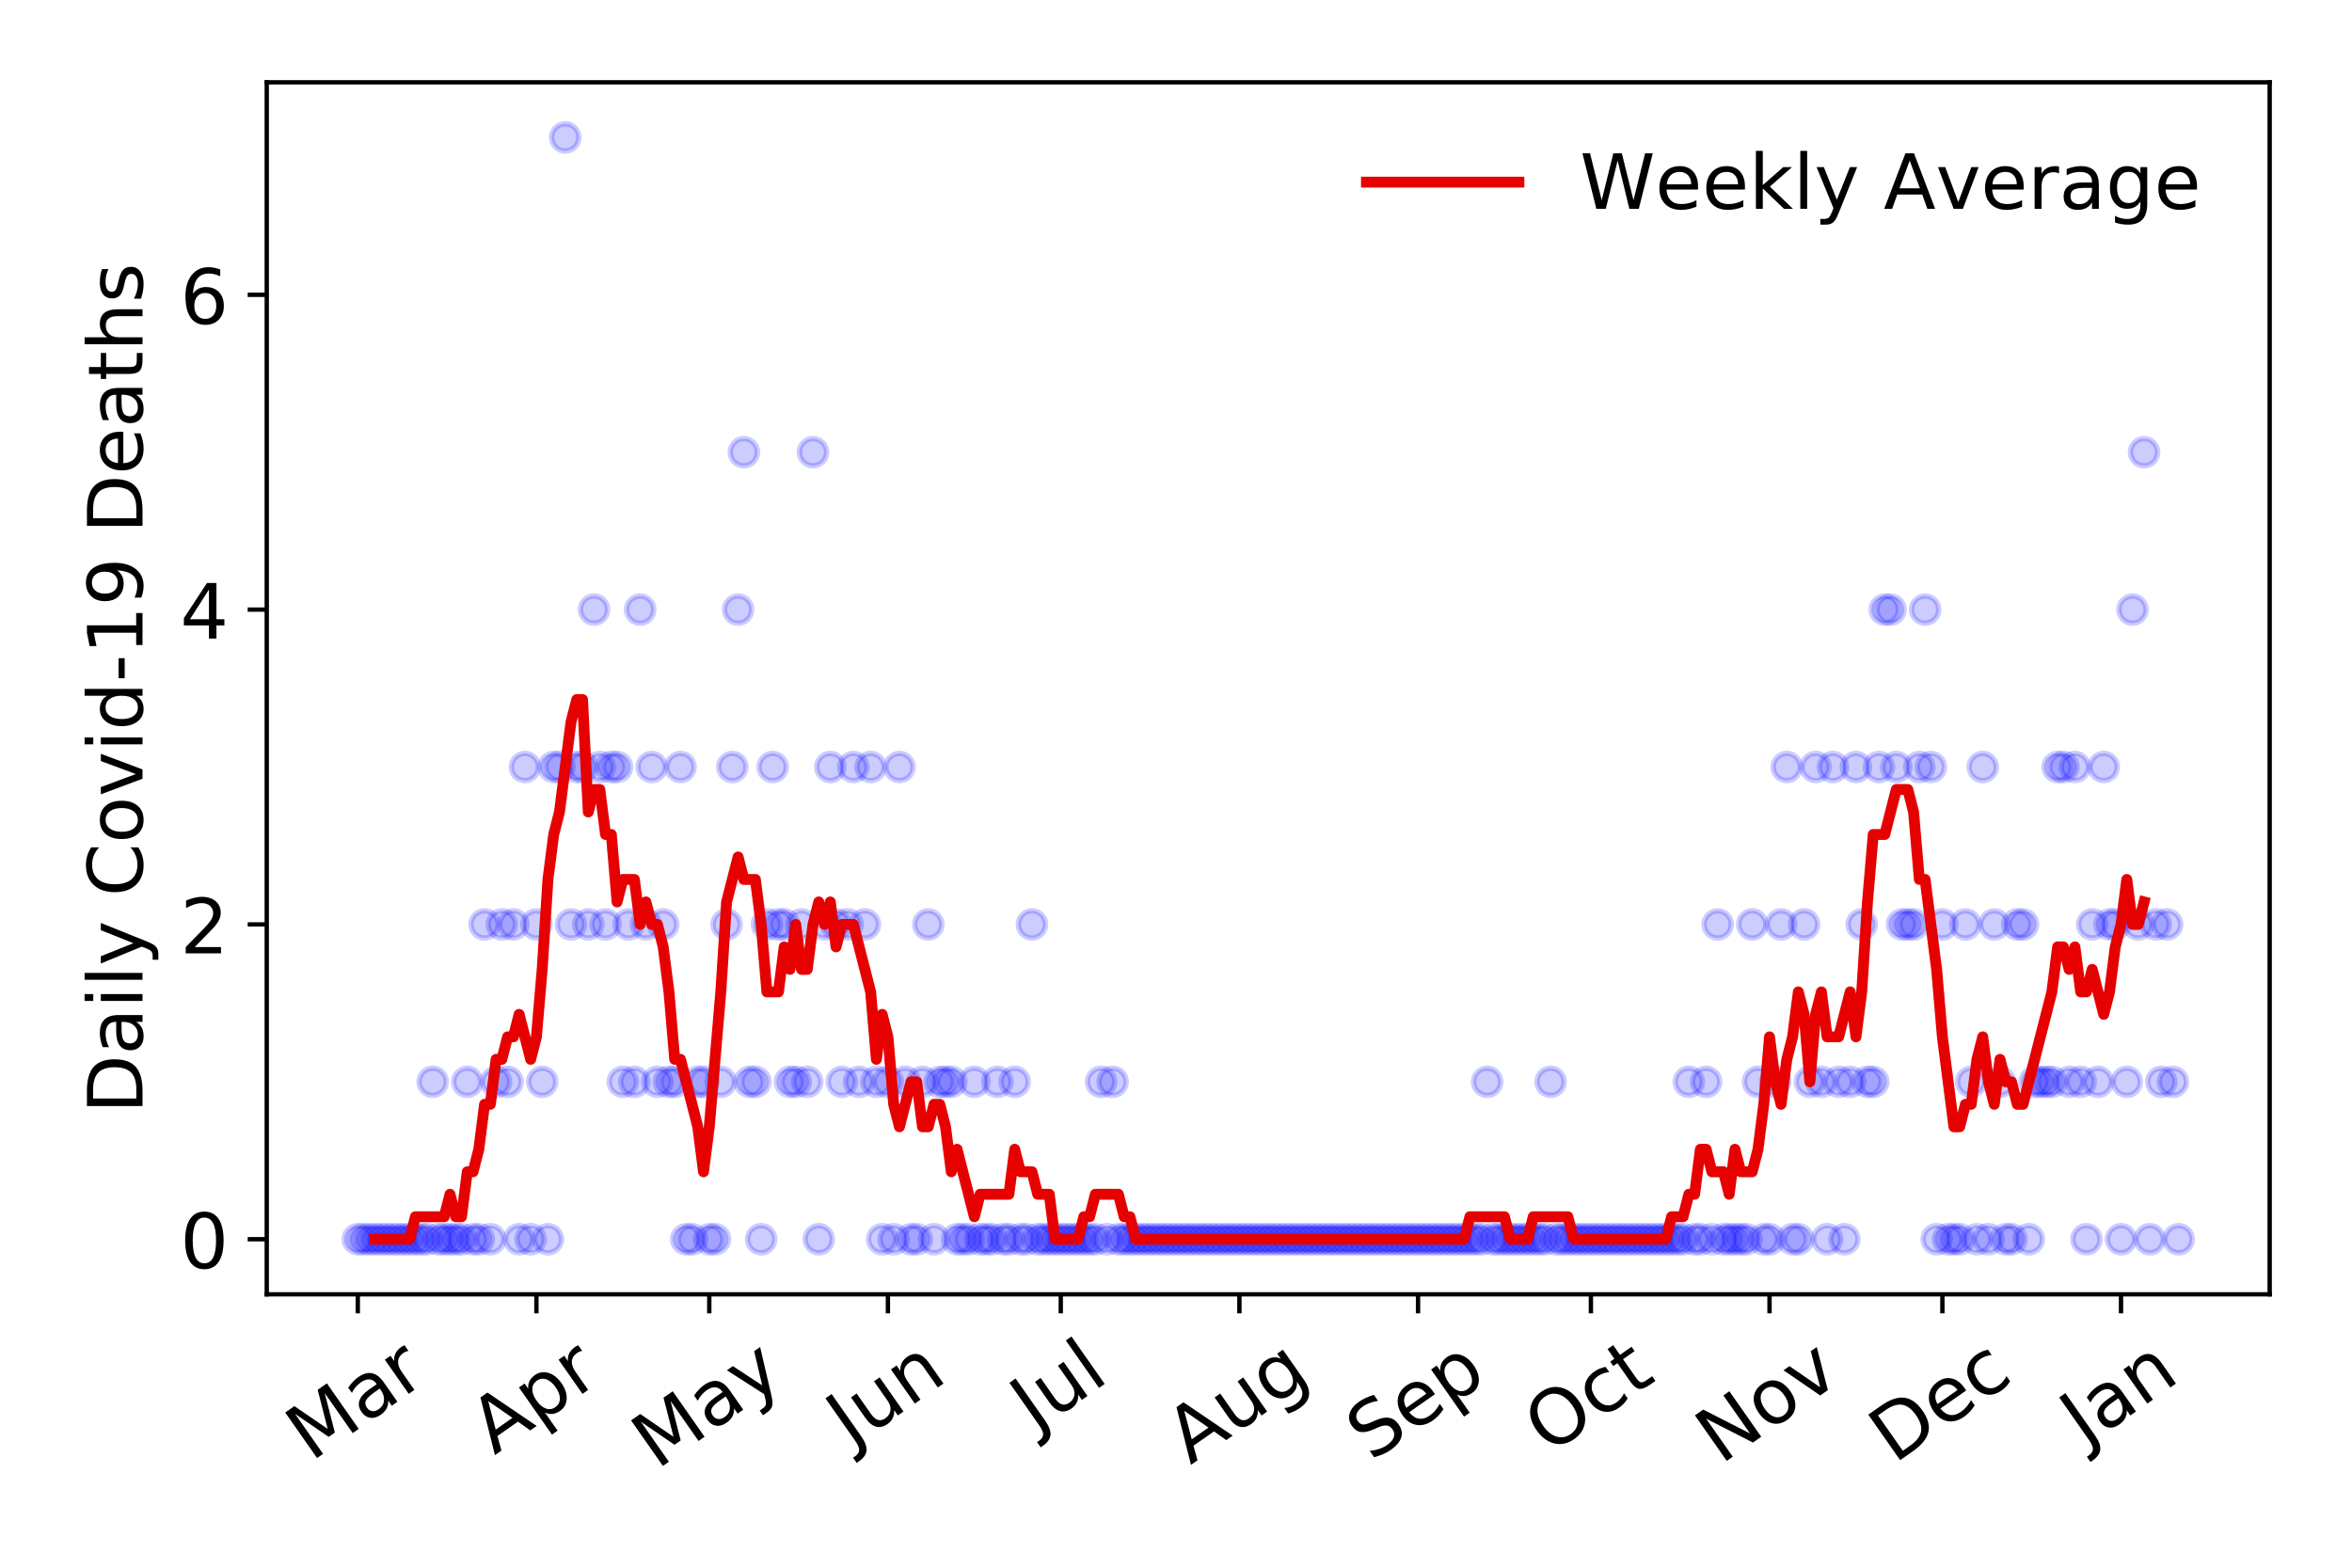 <?xml version="1.0" encoding="utf-8" standalone="no"?>
<!DOCTYPE svg PUBLIC "-//W3C//DTD SVG 1.1//EN"
  "http://www.w3.org/Graphics/SVG/1.1/DTD/svg11.dtd">
<!-- Created with matplotlib (https://matplotlib.org/) -->
<svg height="288pt" version="1.1" viewBox="0 0 432 288" width="432pt" xmlns="http://www.w3.org/2000/svg" xmlns:xlink="http://www.w3.org/1999/xlink">
 <defs>
  <style type="text/css">
*{stroke-linecap:butt;stroke-linejoin:round;}
  </style>
 </defs>
 <g id="figure_1">
  <g id="patch_1">
   <path d="M 0 288 
L 432 288 
L 432 0 
L 0 0 
z
" style="fill:#ffffff;"/>
  </g>
  <g id="axes_1">
   <g id="patch_2">
    <path d="M 48.995 237.778 
L 416.88 237.778 
L 416.88 15.12 
L 48.995 15.12 
z
" style="fill:#ffffff;"/>
   </g>
   <g id="matplotlib.axis_1">
    <g id="xtick_1">
     <g id="line2d_1">
      <defs>
       <path d="M 0 0 
L 0 3.5 
" id="mf273a29779" style="stroke:#000000;stroke-width:0.8;"/>
      </defs>
      <g>
       <use style="stroke:#000000;stroke-width:0.8;" x="65.717" xlink:href="#mf273a29779" y="237.778"/>
      </g>
     </g>
     <g id="text_1">
      <!-- Mar -->
      <defs>
       <path d="M 9.812 72.906 
L 24.516 72.906 
L 43.109 23.297 
L 61.812 72.906 
L 76.516 72.906 
L 76.516 0 
L 66.891 0 
L 66.891 64.016 
L 48.094 14.016 
L 38.188 14.016 
L 19.391 64.016 
L 19.391 0 
L 9.812 0 
z
" id="DejaVuSans-77"/>
       <path d="M 34.281 27.484 
Q 23.391 27.484 19.188 25 
Q 14.984 22.516 14.984 16.5 
Q 14.984 11.719 18.141 8.906 
Q 21.297 6.109 26.703 6.109 
Q 34.188 6.109 38.703 11.406 
Q 43.219 16.703 43.219 25.484 
L 43.219 27.484 
z
M 52.203 31.203 
L 52.203 0 
L 43.219 0 
L 43.219 8.297 
Q 40.141 3.328 35.547 0.953 
Q 30.953 -1.422 24.312 -1.422 
Q 15.922 -1.422 10.953 3.297 
Q 6 8.016 6 15.922 
Q 6 25.141 12.172 29.828 
Q 18.359 34.516 30.609 34.516 
L 43.219 34.516 
L 43.219 35.406 
Q 43.219 41.609 39.141 45 
Q 35.062 48.391 27.688 48.391 
Q 23 48.391 18.547 47.266 
Q 14.109 46.141 10.016 43.891 
L 10.016 52.203 
Q 14.938 54.109 19.578 55.047 
Q 24.219 56 28.609 56 
Q 40.484 56 46.344 49.844 
Q 52.203 43.703 52.203 31.203 
z
" id="DejaVuSans-97"/>
       <path d="M 41.109 46.297 
Q 39.594 47.172 37.812 47.578 
Q 36.031 48 33.891 48 
Q 26.266 48 22.188 43.047 
Q 18.109 38.094 18.109 28.812 
L 18.109 0 
L 9.078 0 
L 9.078 54.688 
L 18.109 54.688 
L 18.109 46.188 
Q 20.953 51.172 25.484 53.578 
Q 30.031 56 36.531 56 
Q 37.453 56 38.578 55.875 
Q 39.703 55.766 41.062 55.516 
z
" id="DejaVuSans-114"/>
      </defs>
      <g transform="translate(57.114 268.643)rotate(-35)scale(0.14 -0.14)">
       <use xlink:href="#DejaVuSans-77"/>
       <use x="86.279" xlink:href="#DejaVuSans-97"/>
       <use x="147.559" xlink:href="#DejaVuSans-114"/>
      </g>
     </g>
    </g>
    <g id="xtick_2">
     <g id="line2d_2">
      <g>
       <use style="stroke:#000000;stroke-width:0.8;" x="98.526" xlink:href="#mf273a29779" y="237.778"/>
      </g>
     </g>
     <g id="text_2">
      <!-- Apr -->
      <defs>
       <path d="M 34.188 63.188 
L 20.797 26.906 
L 47.609 26.906 
z
M 28.609 72.906 
L 39.797 72.906 
L 67.578 0 
L 57.328 0 
L 50.688 18.703 
L 17.828 18.703 
L 11.188 0 
L 0.781 0 
z
" id="DejaVuSans-65"/>
       <path d="M 18.109 8.203 
L 18.109 -20.797 
L 9.078 -20.797 
L 9.078 54.688 
L 18.109 54.688 
L 18.109 46.391 
Q 20.953 51.266 25.266 53.625 
Q 29.594 56 35.594 56 
Q 45.562 56 51.781 48.094 
Q 58.016 40.188 58.016 27.297 
Q 58.016 14.406 51.781 6.484 
Q 45.562 -1.422 35.594 -1.422 
Q 29.594 -1.422 25.266 0.953 
Q 20.953 3.328 18.109 8.203 
z
M 48.688 27.297 
Q 48.688 37.203 44.609 42.844 
Q 40.531 48.484 33.406 48.484 
Q 26.266 48.484 22.188 42.844 
Q 18.109 37.203 18.109 27.297 
Q 18.109 17.391 22.188 11.75 
Q 26.266 6.109 33.406 6.109 
Q 40.531 6.109 44.609 11.75 
Q 48.688 17.391 48.688 27.297 
z
" id="DejaVuSans-112"/>
      </defs>
      <g transform="translate(90.822 267.384)rotate(-35)scale(0.14 -0.14)">
       <use xlink:href="#DejaVuSans-65"/>
       <use x="68.408" xlink:href="#DejaVuSans-112"/>
       <use x="131.885" xlink:href="#DejaVuSans-114"/>
      </g>
     </g>
    </g>
    <g id="xtick_3">
     <g id="line2d_3">
      <g>
       <use style="stroke:#000000;stroke-width:0.8;" x="130.277" xlink:href="#mf273a29779" y="237.778"/>
      </g>
     </g>
     <g id="text_3">
      <!-- May -->
      <defs>
       <path d="M 32.172 -5.078 
Q 28.375 -14.844 24.75 -17.812 
Q 21.141 -20.797 15.094 -20.797 
L 7.906 -20.797 
L 7.906 -13.281 
L 13.188 -13.281 
Q 16.891 -13.281 18.938 -11.516 
Q 21 -9.766 23.484 -3.219 
L 25.094 0.875 
L 2.984 54.688 
L 12.5 54.688 
L 29.594 11.922 
L 46.688 54.688 
L 56.203 54.688 
z
" id="DejaVuSans-121"/>
      </defs>
      <g transform="translate(120.637 270.094)rotate(-35)scale(0.14 -0.14)">
       <use xlink:href="#DejaVuSans-77"/>
       <use x="86.279" xlink:href="#DejaVuSans-97"/>
       <use x="147.559" xlink:href="#DejaVuSans-121"/>
      </g>
     </g>
    </g>
    <g id="xtick_4">
     <g id="line2d_4">
      <g>
       <use style="stroke:#000000;stroke-width:0.8;" x="163.086" xlink:href="#mf273a29779" y="237.778"/>
      </g>
     </g>
     <g id="text_4">
      <!-- Jun -->
      <defs>
       <path d="M 9.812 72.906 
L 19.672 72.906 
L 19.672 5.078 
Q 19.672 -8.109 14.672 -14.062 
Q 9.672 -20.016 -1.422 -20.016 
L -5.172 -20.016 
L -5.172 -11.719 
L -2.094 -11.719 
Q 4.438 -11.719 7.125 -8.047 
Q 9.812 -4.391 9.812 5.078 
z
" id="DejaVuSans-74"/>
       <path d="M 8.5 21.578 
L 8.5 54.688 
L 17.484 54.688 
L 17.484 21.922 
Q 17.484 14.156 20.5 10.266 
Q 23.531 6.391 29.594 6.391 
Q 36.859 6.391 41.078 11.031 
Q 45.312 15.672 45.312 23.688 
L 45.312 54.688 
L 54.297 54.688 
L 54.297 0 
L 45.312 0 
L 45.312 8.406 
Q 42.047 3.422 37.719 1 
Q 33.406 -1.422 27.688 -1.422 
Q 18.266 -1.422 13.375 4.438 
Q 8.5 10.297 8.5 21.578 
z
M 31.109 56 
z
" id="DejaVuSans-117"/>
       <path d="M 54.891 33.016 
L 54.891 0 
L 45.906 0 
L 45.906 32.719 
Q 45.906 40.484 42.875 44.328 
Q 39.844 48.188 33.797 48.188 
Q 26.516 48.188 22.312 43.547 
Q 18.109 38.922 18.109 30.906 
L 18.109 0 
L 9.078 0 
L 9.078 54.688 
L 18.109 54.688 
L 18.109 46.188 
Q 21.344 51.125 25.703 53.562 
Q 30.078 56 35.797 56 
Q 45.219 56 50.047 50.172 
Q 54.891 44.344 54.891 33.016 
z
" id="DejaVuSans-110"/>
      </defs>
      <g transform="translate(156.342 266.039)rotate(-35)scale(0.14 -0.14)">
       <use xlink:href="#DejaVuSans-74"/>
       <use x="29.492" xlink:href="#DejaVuSans-117"/>
       <use x="92.871" xlink:href="#DejaVuSans-110"/>
      </g>
     </g>
    </g>
    <g id="xtick_5">
     <g id="line2d_5">
      <g>
       <use style="stroke:#000000;stroke-width:0.8;" x="194.837" xlink:href="#mf273a29779" y="237.778"/>
      </g>
     </g>
     <g id="text_5">
      <!-- Jul -->
      <defs>
       <path d="M 9.422 75.984 
L 18.406 75.984 
L 18.406 0 
L 9.422 0 
z
" id="DejaVuSans-108"/>
      </defs>
      <g transform="translate(190.134 263.181)rotate(-35)scale(0.14 -0.14)">
       <use xlink:href="#DejaVuSans-74"/>
       <use x="29.492" xlink:href="#DejaVuSans-117"/>
       <use x="92.871" xlink:href="#DejaVuSans-108"/>
      </g>
     </g>
    </g>
    <g id="xtick_6">
     <g id="line2d_6">
      <g>
       <use style="stroke:#000000;stroke-width:0.8;" x="227.646" xlink:href="#mf273a29779" y="237.778"/>
      </g>
     </g>
     <g id="text_6">
      <!-- Aug -->
      <defs>
       <path d="M 45.406 27.984 
Q 45.406 37.75 41.375 43.109 
Q 37.359 48.484 30.078 48.484 
Q 22.859 48.484 18.828 43.109 
Q 14.797 37.75 14.797 27.984 
Q 14.797 18.266 18.828 12.891 
Q 22.859 7.516 30.078 7.516 
Q 37.359 7.516 41.375 12.891 
Q 45.406 18.266 45.406 27.984 
z
M 54.391 6.781 
Q 54.391 -7.172 48.188 -13.984 
Q 42 -20.797 29.203 -20.797 
Q 24.469 -20.797 20.266 -20.094 
Q 16.062 -19.391 12.109 -17.922 
L 12.109 -9.188 
Q 16.062 -11.328 19.922 -12.344 
Q 23.781 -13.375 27.781 -13.375 
Q 36.625 -13.375 41.016 -8.766 
Q 45.406 -4.156 45.406 5.172 
L 45.406 9.625 
Q 42.625 4.781 38.281 2.391 
Q 33.938 0 27.875 0 
Q 17.828 0 11.672 7.656 
Q 5.516 15.328 5.516 27.984 
Q 5.516 40.672 11.672 48.328 
Q 17.828 56 27.875 56 
Q 33.938 56 38.281 53.609 
Q 42.625 51.219 45.406 46.391 
L 45.406 54.688 
L 54.391 54.688 
z
" id="DejaVuSans-103"/>
      </defs>
      <g transform="translate(218.665 269.172)rotate(-35)scale(0.14 -0.14)">
       <use xlink:href="#DejaVuSans-65"/>
       <use x="68.408" xlink:href="#DejaVuSans-117"/>
       <use x="131.787" xlink:href="#DejaVuSans-103"/>
      </g>
     </g>
    </g>
    <g id="xtick_7">
     <g id="line2d_7">
      <g>
       <use style="stroke:#000000;stroke-width:0.8;" x="260.455" xlink:href="#mf273a29779" y="237.778"/>
      </g>
     </g>
     <g id="text_7">
      <!-- Sep -->
      <defs>
       <path d="M 53.516 70.516 
L 53.516 60.891 
Q 47.906 63.578 42.922 64.891 
Q 37.938 66.219 33.297 66.219 
Q 25.25 66.219 20.875 63.094 
Q 16.5 59.969 16.5 54.203 
Q 16.5 49.359 19.406 46.891 
Q 22.312 44.438 30.422 42.922 
L 36.375 41.703 
Q 47.406 39.594 52.656 34.297 
Q 57.906 29 57.906 20.125 
Q 57.906 9.516 50.797 4.047 
Q 43.703 -1.422 29.984 -1.422 
Q 24.812 -1.422 18.969 -0.25 
Q 13.141 0.922 6.891 3.219 
L 6.891 13.375 
Q 12.891 10.016 18.656 8.297 
Q 24.422 6.594 29.984 6.594 
Q 38.422 6.594 43.016 9.906 
Q 47.609 13.234 47.609 19.391 
Q 47.609 24.75 44.312 27.781 
Q 41.016 30.812 33.5 32.328 
L 27.484 33.5 
Q 16.453 35.688 11.516 40.375 
Q 6.594 45.062 6.594 53.422 
Q 6.594 63.094 13.406 68.656 
Q 20.219 74.219 32.172 74.219 
Q 37.312 74.219 42.625 73.281 
Q 47.953 72.359 53.516 70.516 
z
" id="DejaVuSans-83"/>
       <path d="M 56.203 29.594 
L 56.203 25.203 
L 14.891 25.203 
Q 15.484 15.922 20.484 11.062 
Q 25.484 6.203 34.422 6.203 
Q 39.594 6.203 44.453 7.469 
Q 49.312 8.734 54.109 11.281 
L 54.109 2.781 
Q 49.266 0.734 44.188 -0.344 
Q 39.109 -1.422 33.891 -1.422 
Q 20.797 -1.422 13.156 6.188 
Q 5.516 13.812 5.516 26.812 
Q 5.516 40.234 12.766 48.109 
Q 20.016 56 32.328 56 
Q 43.359 56 49.781 48.891 
Q 56.203 41.797 56.203 29.594 
z
M 47.219 32.234 
Q 47.125 39.594 43.094 43.984 
Q 39.062 48.391 32.422 48.391 
Q 24.906 48.391 20.391 44.141 
Q 15.875 39.891 15.188 32.172 
z
" id="DejaVuSans-101"/>
      </defs>
      <g transform="translate(251.862 268.629)rotate(-35)scale(0.14 -0.14)">
       <use xlink:href="#DejaVuSans-83"/>
       <use x="63.477" xlink:href="#DejaVuSans-101"/>
       <use x="125" xlink:href="#DejaVuSans-112"/>
      </g>
     </g>
    </g>
    <g id="xtick_8">
     <g id="line2d_8">
      <g>
       <use style="stroke:#000000;stroke-width:0.8;" x="292.206" xlink:href="#mf273a29779" y="237.778"/>
      </g>
     </g>
     <g id="text_8">
      <!-- Oct -->
      <defs>
       <path d="M 39.406 66.219 
Q 28.656 66.219 22.328 58.203 
Q 16.016 50.203 16.016 36.375 
Q 16.016 22.609 22.328 14.594 
Q 28.656 6.594 39.406 6.594 
Q 50.141 6.594 56.422 14.594 
Q 62.703 22.609 62.703 36.375 
Q 62.703 50.203 56.422 58.203 
Q 50.141 66.219 39.406 66.219 
z
M 39.406 74.219 
Q 54.734 74.219 63.906 63.938 
Q 73.094 53.656 73.094 36.375 
Q 73.094 19.141 63.906 8.859 
Q 54.734 -1.422 39.406 -1.422 
Q 24.031 -1.422 14.812 8.828 
Q 5.609 19.094 5.609 36.375 
Q 5.609 53.656 14.812 63.938 
Q 24.031 74.219 39.406 74.219 
z
" id="DejaVuSans-79"/>
       <path d="M 48.781 52.594 
L 48.781 44.188 
Q 44.969 46.297 41.141 47.344 
Q 37.312 48.391 33.406 48.391 
Q 24.656 48.391 19.812 42.844 
Q 14.984 37.312 14.984 27.297 
Q 14.984 17.281 19.812 11.734 
Q 24.656 6.203 33.406 6.203 
Q 37.312 6.203 41.141 7.25 
Q 44.969 8.297 48.781 10.406 
L 48.781 2.094 
Q 45.016 0.344 40.984 -0.531 
Q 36.969 -1.422 32.422 -1.422 
Q 20.062 -1.422 12.781 6.344 
Q 5.516 14.109 5.516 27.297 
Q 5.516 40.672 12.859 48.328 
Q 20.219 56 33.016 56 
Q 37.156 56 41.109 55.141 
Q 45.062 54.297 48.781 52.594 
z
" id="DejaVuSans-99"/>
       <path d="M 18.312 70.219 
L 18.312 54.688 
L 36.812 54.688 
L 36.812 47.703 
L 18.312 47.703 
L 18.312 18.016 
Q 18.312 11.328 20.141 9.422 
Q 21.969 7.516 27.594 7.516 
L 36.812 7.516 
L 36.812 0 
L 27.594 0 
Q 17.188 0 13.234 3.875 
Q 9.281 7.766 9.281 18.016 
L 9.281 47.703 
L 2.688 47.703 
L 2.688 54.688 
L 9.281 54.688 
L 9.281 70.219 
z
" id="DejaVuSans-116"/>
      </defs>
      <g transform="translate(284.507 267.377)rotate(-35)scale(0.14 -0.14)">
       <use xlink:href="#DejaVuSans-79"/>
       <use x="78.711" xlink:href="#DejaVuSans-99"/>
       <use x="133.691" xlink:href="#DejaVuSans-116"/>
      </g>
     </g>
    </g>
    <g id="xtick_9">
     <g id="line2d_9">
      <g>
       <use style="stroke:#000000;stroke-width:0.8;" x="325.015" xlink:href="#mf273a29779" y="237.778"/>
      </g>
     </g>
     <g id="text_9">
      <!-- Nov -->
      <defs>
       <path d="M 9.812 72.906 
L 23.094 72.906 
L 55.422 11.922 
L 55.422 72.906 
L 64.984 72.906 
L 64.984 0 
L 51.703 0 
L 19.391 60.984 
L 19.391 0 
L 9.812 0 
z
" id="DejaVuSans-78"/>
       <path d="M 30.609 48.391 
Q 23.391 48.391 19.188 42.75 
Q 14.984 37.109 14.984 27.297 
Q 14.984 17.484 19.156 11.844 
Q 23.344 6.203 30.609 6.203 
Q 37.797 6.203 41.984 11.859 
Q 46.188 17.531 46.188 27.297 
Q 46.188 37.016 41.984 42.703 
Q 37.797 48.391 30.609 48.391 
z
M 30.609 56 
Q 42.328 56 49.016 48.375 
Q 55.719 40.766 55.719 27.297 
Q 55.719 13.875 49.016 6.219 
Q 42.328 -1.422 30.609 -1.422 
Q 18.844 -1.422 12.172 6.219 
Q 5.516 13.875 5.516 27.297 
Q 5.516 40.766 12.172 48.375 
Q 18.844 56 30.609 56 
z
" id="DejaVuSans-111"/>
       <path d="M 2.984 54.688 
L 12.5 54.688 
L 29.594 8.797 
L 46.688 54.688 
L 56.203 54.688 
L 35.688 0 
L 23.484 0 
z
" id="DejaVuSans-118"/>
      </defs>
      <g transform="translate(316.038 269.166)rotate(-35)scale(0.14 -0.14)">
       <use xlink:href="#DejaVuSans-78"/>
       <use x="74.805" xlink:href="#DejaVuSans-111"/>
       <use x="135.986" xlink:href="#DejaVuSans-118"/>
      </g>
     </g>
    </g>
    <g id="xtick_10">
     <g id="line2d_10">
      <g>
       <use style="stroke:#000000;stroke-width:0.8;" x="356.765" xlink:href="#mf273a29779" y="237.778"/>
      </g>
     </g>
     <g id="text_10">
      <!-- Dec -->
      <defs>
       <path d="M 19.672 64.797 
L 19.672 8.109 
L 31.594 8.109 
Q 46.688 8.109 53.688 14.938 
Q 60.688 21.781 60.688 36.531 
Q 60.688 51.172 53.688 57.984 
Q 46.688 64.797 31.594 64.797 
z
M 9.812 72.906 
L 30.078 72.906 
Q 51.266 72.906 61.172 64.094 
Q 71.094 55.281 71.094 36.531 
Q 71.094 17.672 61.125 8.828 
Q 51.172 0 30.078 0 
L 9.812 0 
z
" id="DejaVuSans-68"/>
      </defs>
      <g transform="translate(347.885 269.032)rotate(-35)scale(0.14 -0.14)">
       <use xlink:href="#DejaVuSans-68"/>
       <use x="77.002" xlink:href="#DejaVuSans-101"/>
       <use x="138.525" xlink:href="#DejaVuSans-99"/>
      </g>
     </g>
    </g>
    <g id="xtick_11">
     <g id="line2d_11">
      <g>
       <use style="stroke:#000000;stroke-width:0.8;" x="389.574" xlink:href="#mf273a29779" y="237.778"/>
      </g>
     </g>
     <g id="text_11">
      <!-- Jan -->
      <g transform="translate(382.951 265.871)rotate(-35)scale(0.14 -0.14)">
       <use xlink:href="#DejaVuSans-74"/>
       <use x="29.492" xlink:href="#DejaVuSans-97"/>
       <use x="90.771" xlink:href="#DejaVuSans-110"/>
      </g>
     </g>
    </g>
   </g>
   <g id="matplotlib.axis_2">
    <g id="ytick_1">
     <g id="line2d_12">
      <defs>
       <path d="M 0 0 
L -3.5 0 
" id="mb12d65adeb" style="stroke:#000000;stroke-width:0.8;"/>
      </defs>
      <g>
       <use style="stroke:#000000;stroke-width:0.8;" x="48.995" xlink:href="#mb12d65adeb" y="227.657"/>
      </g>
     </g>
     <g id="text_12">
      <!-- 0 -->
      <defs>
       <path d="M 31.781 66.406 
Q 24.172 66.406 20.328 58.906 
Q 16.5 51.422 16.5 36.375 
Q 16.5 21.391 20.328 13.891 
Q 24.172 6.391 31.781 6.391 
Q 39.453 6.391 43.281 13.891 
Q 47.125 21.391 47.125 36.375 
Q 47.125 51.422 43.281 58.906 
Q 39.453 66.406 31.781 66.406 
z
M 31.781 74.219 
Q 44.047 74.219 50.516 64.516 
Q 56.984 54.828 56.984 36.375 
Q 56.984 17.969 50.516 8.266 
Q 44.047 -1.422 31.781 -1.422 
Q 19.531 -1.422 13.062 8.266 
Q 6.594 17.969 6.594 36.375 
Q 6.594 54.828 13.062 64.516 
Q 19.531 74.219 31.781 74.219 
z
" id="DejaVuSans-48"/>
      </defs>
      <g transform="translate(33.087 232.976)scale(0.14 -0.14)">
       <use xlink:href="#DejaVuSans-48"/>
      </g>
     </g>
    </g>
    <g id="ytick_2">
     <g id="line2d_13">
      <g>
       <use style="stroke:#000000;stroke-width:0.8;" x="48.995" xlink:href="#mb12d65adeb" y="169.824"/>
      </g>
     </g>
     <g id="text_13">
      <!-- 2 -->
      <defs>
       <path d="M 19.188 8.297 
L 53.609 8.297 
L 53.609 0 
L 7.328 0 
L 7.328 8.297 
Q 12.938 14.109 22.625 23.891 
Q 32.328 33.688 34.812 36.531 
Q 39.547 41.844 41.422 45.531 
Q 43.312 49.219 43.312 52.781 
Q 43.312 58.594 39.234 62.25 
Q 35.156 65.922 28.609 65.922 
Q 23.969 65.922 18.812 64.312 
Q 13.672 62.703 7.812 59.422 
L 7.812 69.391 
Q 13.766 71.781 18.938 73 
Q 24.125 74.219 28.422 74.219 
Q 39.75 74.219 46.484 68.547 
Q 53.219 62.891 53.219 53.422 
Q 53.219 48.922 51.531 44.891 
Q 49.859 40.875 45.406 35.406 
Q 44.188 33.984 37.641 27.219 
Q 31.109 20.453 19.188 8.297 
z
" id="DejaVuSans-50"/>
      </defs>
      <g transform="translate(33.087 175.143)scale(0.14 -0.14)">
       <use xlink:href="#DejaVuSans-50"/>
      </g>
     </g>
    </g>
    <g id="ytick_3">
     <g id="line2d_14">
      <g>
       <use style="stroke:#000000;stroke-width:0.8;" x="48.995" xlink:href="#mb12d65adeb" y="111.991"/>
      </g>
     </g>
     <g id="text_14">
      <!-- 4 -->
      <defs>
       <path d="M 37.797 64.312 
L 12.891 25.391 
L 37.797 25.391 
z
M 35.203 72.906 
L 47.609 72.906 
L 47.609 25.391 
L 58.016 25.391 
L 58.016 17.188 
L 47.609 17.188 
L 47.609 0 
L 37.797 0 
L 37.797 17.188 
L 4.891 17.188 
L 4.891 26.703 
z
" id="DejaVuSans-52"/>
      </defs>
      <g transform="translate(33.087 117.31)scale(0.14 -0.14)">
       <use xlink:href="#DejaVuSans-52"/>
      </g>
     </g>
    </g>
    <g id="ytick_4">
     <g id="line2d_15">
      <g>
       <use style="stroke:#000000;stroke-width:0.8;" x="48.995" xlink:href="#mb12d65adeb" y="54.157"/>
      </g>
     </g>
     <g id="text_15">
      <!-- 6 -->
      <defs>
       <path d="M 33.016 40.375 
Q 26.375 40.375 22.484 35.828 
Q 18.609 31.297 18.609 23.391 
Q 18.609 15.531 22.484 10.953 
Q 26.375 6.391 33.016 6.391 
Q 39.656 6.391 43.531 10.953 
Q 47.406 15.531 47.406 23.391 
Q 47.406 31.297 43.531 35.828 
Q 39.656 40.375 33.016 40.375 
z
M 52.594 71.297 
L 52.594 62.312 
Q 48.875 64.062 45.094 64.984 
Q 41.312 65.922 37.594 65.922 
Q 27.828 65.922 22.672 59.328 
Q 17.531 52.734 16.797 39.406 
Q 19.672 43.656 24.016 45.922 
Q 28.375 48.188 33.594 48.188 
Q 44.578 48.188 50.953 41.516 
Q 57.328 34.859 57.328 23.391 
Q 57.328 12.156 50.688 5.359 
Q 44.047 -1.422 33.016 -1.422 
Q 20.359 -1.422 13.672 8.266 
Q 6.984 17.969 6.984 36.375 
Q 6.984 53.656 15.188 63.938 
Q 23.391 74.219 37.203 74.219 
Q 40.922 74.219 44.703 73.484 
Q 48.484 72.75 52.594 71.297 
z
" id="DejaVuSans-54"/>
      </defs>
      <g transform="translate(33.087 59.476)scale(0.14 -0.14)">
       <use xlink:href="#DejaVuSans-54"/>
      </g>
     </g>
    </g>
    <g id="text_16">
     <!-- Daily Covid-19 Deaths -->
     <defs>
      <path d="M 9.422 54.688 
L 18.406 54.688 
L 18.406 0 
L 9.422 0 
z
M 9.422 75.984 
L 18.406 75.984 
L 18.406 64.594 
L 9.422 64.594 
z
" id="DejaVuSans-105"/>
      <path id="DejaVuSans-32"/>
      <path d="M 64.406 67.281 
L 64.406 56.891 
Q 59.422 61.531 53.781 63.812 
Q 48.141 66.109 41.797 66.109 
Q 29.297 66.109 22.656 58.469 
Q 16.016 50.828 16.016 36.375 
Q 16.016 21.969 22.656 14.328 
Q 29.297 6.688 41.797 6.688 
Q 48.141 6.688 53.781 8.984 
Q 59.422 11.281 64.406 15.922 
L 64.406 5.609 
Q 59.234 2.094 53.438 0.328 
Q 47.656 -1.422 41.219 -1.422 
Q 24.656 -1.422 15.125 8.703 
Q 5.609 18.844 5.609 36.375 
Q 5.609 53.953 15.125 64.078 
Q 24.656 74.219 41.219 74.219 
Q 47.75 74.219 53.531 72.484 
Q 59.328 70.75 64.406 67.281 
z
" id="DejaVuSans-67"/>
      <path d="M 45.406 46.391 
L 45.406 75.984 
L 54.391 75.984 
L 54.391 0 
L 45.406 0 
L 45.406 8.203 
Q 42.578 3.328 38.25 0.953 
Q 33.938 -1.422 27.875 -1.422 
Q 17.969 -1.422 11.734 6.484 
Q 5.516 14.406 5.516 27.297 
Q 5.516 40.188 11.734 48.094 
Q 17.969 56 27.875 56 
Q 33.938 56 38.25 53.625 
Q 42.578 51.266 45.406 46.391 
z
M 14.797 27.297 
Q 14.797 17.391 18.875 11.75 
Q 22.953 6.109 30.078 6.109 
Q 37.203 6.109 41.297 11.75 
Q 45.406 17.391 45.406 27.297 
Q 45.406 37.203 41.297 42.844 
Q 37.203 48.484 30.078 48.484 
Q 22.953 48.484 18.875 42.844 
Q 14.797 37.203 14.797 27.297 
z
" id="DejaVuSans-100"/>
      <path d="M 4.891 31.391 
L 31.203 31.391 
L 31.203 23.391 
L 4.891 23.391 
z
" id="DejaVuSans-45"/>
      <path d="M 12.406 8.297 
L 28.516 8.297 
L 28.516 63.922 
L 10.984 60.406 
L 10.984 69.391 
L 28.422 72.906 
L 38.281 72.906 
L 38.281 8.297 
L 54.391 8.297 
L 54.391 0 
L 12.406 0 
z
" id="DejaVuSans-49"/>
      <path d="M 10.984 1.516 
L 10.984 10.5 
Q 14.703 8.734 18.5 7.812 
Q 22.312 6.891 25.984 6.891 
Q 35.75 6.891 40.891 13.453 
Q 46.047 20.016 46.781 33.406 
Q 43.953 29.203 39.594 26.953 
Q 35.25 24.703 29.984 24.703 
Q 19.047 24.703 12.672 31.312 
Q 6.297 37.938 6.297 49.422 
Q 6.297 60.641 12.938 67.422 
Q 19.578 74.219 30.609 74.219 
Q 43.266 74.219 49.922 64.516 
Q 56.594 54.828 56.594 36.375 
Q 56.594 19.141 48.406 8.859 
Q 40.234 -1.422 26.422 -1.422 
Q 22.703 -1.422 18.891 -0.688 
Q 15.094 0.047 10.984 1.516 
z
M 30.609 32.422 
Q 37.25 32.422 41.125 36.953 
Q 45.016 41.5 45.016 49.422 
Q 45.016 57.281 41.125 61.844 
Q 37.25 66.406 30.609 66.406 
Q 23.969 66.406 20.094 61.844 
Q 16.219 57.281 16.219 49.422 
Q 16.219 41.5 20.094 36.953 
Q 23.969 32.422 30.609 32.422 
z
" id="DejaVuSans-57"/>
      <path d="M 54.891 33.016 
L 54.891 0 
L 45.906 0 
L 45.906 32.719 
Q 45.906 40.484 42.875 44.328 
Q 39.844 48.188 33.797 48.188 
Q 26.516 48.188 22.312 43.547 
Q 18.109 38.922 18.109 30.906 
L 18.109 0 
L 9.078 0 
L 9.078 75.984 
L 18.109 75.984 
L 18.109 46.188 
Q 21.344 51.125 25.703 53.562 
Q 30.078 56 35.797 56 
Q 45.219 56 50.047 50.172 
Q 54.891 44.344 54.891 33.016 
z
" id="DejaVuSans-104"/>
      <path d="M 44.281 53.078 
L 44.281 44.578 
Q 40.484 46.531 36.375 47.5 
Q 32.281 48.484 27.875 48.484 
Q 21.188 48.484 17.844 46.438 
Q 14.5 44.391 14.5 40.281 
Q 14.5 37.156 16.891 35.375 
Q 19.281 33.594 26.516 31.984 
L 29.594 31.297 
Q 39.156 29.25 43.188 25.516 
Q 47.219 21.781 47.219 15.094 
Q 47.219 7.469 41.188 3.016 
Q 35.156 -1.422 24.609 -1.422 
Q 20.219 -1.422 15.453 -0.562 
Q 10.688 0.297 5.422 2 
L 5.422 11.281 
Q 10.406 8.688 15.234 7.391 
Q 20.062 6.109 24.812 6.109 
Q 31.156 6.109 34.562 8.281 
Q 37.984 10.453 37.984 14.406 
Q 37.984 18.062 35.516 20.016 
Q 33.062 21.969 24.703 23.781 
L 21.578 24.516 
Q 13.234 26.266 9.516 29.906 
Q 5.812 33.547 5.812 39.891 
Q 5.812 47.609 11.281 51.797 
Q 16.75 56 26.812 56 
Q 31.781 56 36.172 55.266 
Q 40.578 54.547 44.281 53.078 
z
" id="DejaVuSans-115"/>
     </defs>
     <g transform="translate(26.176 204.56)rotate(-90)scale(0.14 -0.14)">
      <use xlink:href="#DejaVuSans-68"/>
      <use x="77.002" xlink:href="#DejaVuSans-97"/>
      <use x="138.281" xlink:href="#DejaVuSans-105"/>
      <use x="166.064" xlink:href="#DejaVuSans-108"/>
      <use x="193.848" xlink:href="#DejaVuSans-121"/>
      <use x="253.027" xlink:href="#DejaVuSans-32"/>
      <use x="284.814" xlink:href="#DejaVuSans-67"/>
      <use x="354.639" xlink:href="#DejaVuSans-111"/>
      <use x="415.82" xlink:href="#DejaVuSans-118"/>
      <use x="475" xlink:href="#DejaVuSans-105"/>
      <use x="502.783" xlink:href="#DejaVuSans-100"/>
      <use x="566.26" xlink:href="#DejaVuSans-45"/>
      <use x="602.344" xlink:href="#DejaVuSans-49"/>
      <use x="665.967" xlink:href="#DejaVuSans-57"/>
      <use x="729.59" xlink:href="#DejaVuSans-32"/>
      <use x="761.377" xlink:href="#DejaVuSans-68"/>
      <use x="838.379" xlink:href="#DejaVuSans-101"/>
      <use x="899.902" xlink:href="#DejaVuSans-97"/>
      <use x="961.182" xlink:href="#DejaVuSans-116"/>
      <use x="1000.391" xlink:href="#DejaVuSans-104"/>
      <use x="1063.77" xlink:href="#DejaVuSans-115"/>
     </g>
    </g>
   </g>
   <g id="line2d_16">
    <defs>
     <path d="M 0 2.5 
C 0.663 2.5 1.299 2.237 1.768 1.768 
C 2.237 1.299 2.5 0.663 2.5 0 
C 2.5 -0.663 2.237 -1.299 1.768 -1.768 
C 1.299 -2.237 0.663 -2.5 0 -2.5 
C -0.663 -2.5 -1.299 -2.237 -1.768 -1.768 
C -2.237 -1.299 -2.5 -0.663 -2.5 0 
C -2.5 0.663 -2.237 1.299 -1.768 1.768 
C -1.299 2.237 -0.663 2.5 0 2.5 
z
" id="m978005c9e1" style="stroke:#0000ff;stroke-opacity:0.2;"/>
    </defs>
    <g clip-path="url(#p85fd68bd0e)">
     <use style="fill:#0000ff;fill-opacity:0.2;stroke:#0000ff;stroke-opacity:0.2;" x="65.717" xlink:href="#m978005c9e1" y="227.657"/>
     <use style="fill:#0000ff;fill-opacity:0.2;stroke:#0000ff;stroke-opacity:0.2;" x="66.775" xlink:href="#m978005c9e1" y="227.657"/>
     <use style="fill:#0000ff;fill-opacity:0.2;stroke:#0000ff;stroke-opacity:0.2;" x="67.834" xlink:href="#m978005c9e1" y="227.657"/>
     <use style="fill:#0000ff;fill-opacity:0.2;stroke:#0000ff;stroke-opacity:0.2;" x="68.892" xlink:href="#m978005c9e1" y="227.657"/>
     <use style="fill:#0000ff;fill-opacity:0.2;stroke:#0000ff;stroke-opacity:0.2;" x="69.95" xlink:href="#m978005c9e1" y="227.657"/>
     <use style="fill:#0000ff;fill-opacity:0.2;stroke:#0000ff;stroke-opacity:0.2;" x="71.009" xlink:href="#m978005c9e1" y="227.657"/>
     <use style="fill:#0000ff;fill-opacity:0.2;stroke:#0000ff;stroke-opacity:0.2;" x="72.067" xlink:href="#m978005c9e1" y="227.657"/>
     <use style="fill:#0000ff;fill-opacity:0.2;stroke:#0000ff;stroke-opacity:0.2;" x="73.126" xlink:href="#m978005c9e1" y="227.657"/>
     <use style="fill:#0000ff;fill-opacity:0.2;stroke:#0000ff;stroke-opacity:0.2;" x="74.184" xlink:href="#m978005c9e1" y="227.657"/>
     <use style="fill:#0000ff;fill-opacity:0.2;stroke:#0000ff;stroke-opacity:0.2;" x="75.242" xlink:href="#m978005c9e1" y="227.657"/>
     <use style="fill:#0000ff;fill-opacity:0.2;stroke:#0000ff;stroke-opacity:0.2;" x="76.301" xlink:href="#m978005c9e1" y="227.657"/>
     <use style="fill:#0000ff;fill-opacity:0.2;stroke:#0000ff;stroke-opacity:0.2;" x="77.359" xlink:href="#m978005c9e1" y="227.657"/>
     <use style="fill:#0000ff;fill-opacity:0.2;stroke:#0000ff;stroke-opacity:0.2;" x="78.417" xlink:href="#m978005c9e1" y="227.657"/>
     <use style="fill:#0000ff;fill-opacity:0.2;stroke:#0000ff;stroke-opacity:0.2;" x="79.476" xlink:href="#m978005c9e1" y="198.741"/>
     <use style="fill:#0000ff;fill-opacity:0.2;stroke:#0000ff;stroke-opacity:0.2;" x="80.534" xlink:href="#m978005c9e1" y="227.657"/>
     <use style="fill:#0000ff;fill-opacity:0.2;stroke:#0000ff;stroke-opacity:0.2;" x="81.592" xlink:href="#m978005c9e1" y="227.657"/>
     <use style="fill:#0000ff;fill-opacity:0.2;stroke:#0000ff;stroke-opacity:0.2;" x="82.651" xlink:href="#m978005c9e1" y="227.657"/>
     <use style="fill:#0000ff;fill-opacity:0.2;stroke:#0000ff;stroke-opacity:0.2;" x="83.709" xlink:href="#m978005c9e1" y="227.657"/>
     <use style="fill:#0000ff;fill-opacity:0.2;stroke:#0000ff;stroke-opacity:0.2;" x="84.767" xlink:href="#m978005c9e1" y="227.657"/>
     <use style="fill:#0000ff;fill-opacity:0.2;stroke:#0000ff;stroke-opacity:0.2;" x="85.826" xlink:href="#m978005c9e1" y="198.741"/>
     <use style="fill:#0000ff;fill-opacity:0.2;stroke:#0000ff;stroke-opacity:0.2;" x="86.884" xlink:href="#m978005c9e1" y="227.657"/>
     <use style="fill:#0000ff;fill-opacity:0.2;stroke:#0000ff;stroke-opacity:0.2;" x="87.943" xlink:href="#m978005c9e1" y="227.657"/>
     <use style="fill:#0000ff;fill-opacity:0.2;stroke:#0000ff;stroke-opacity:0.2;" x="89.001" xlink:href="#m978005c9e1" y="169.824"/>
     <use style="fill:#0000ff;fill-opacity:0.2;stroke:#0000ff;stroke-opacity:0.2;" x="90.059" xlink:href="#m978005c9e1" y="227.657"/>
     <use style="fill:#0000ff;fill-opacity:0.2;stroke:#0000ff;stroke-opacity:0.2;" x="91.118" xlink:href="#m978005c9e1" y="198.741"/>
     <use style="fill:#0000ff;fill-opacity:0.2;stroke:#0000ff;stroke-opacity:0.2;" x="92.176" xlink:href="#m978005c9e1" y="169.824"/>
     <use style="fill:#0000ff;fill-opacity:0.2;stroke:#0000ff;stroke-opacity:0.2;" x="93.234" xlink:href="#m978005c9e1" y="198.741"/>
     <use style="fill:#0000ff;fill-opacity:0.2;stroke:#0000ff;stroke-opacity:0.2;" x="94.293" xlink:href="#m978005c9e1" y="169.824"/>
     <use style="fill:#0000ff;fill-opacity:0.2;stroke:#0000ff;stroke-opacity:0.2;" x="95.351" xlink:href="#m978005c9e1" y="227.657"/>
     <use style="fill:#0000ff;fill-opacity:0.2;stroke:#0000ff;stroke-opacity:0.2;" x="96.409" xlink:href="#m978005c9e1" y="140.907"/>
     <use style="fill:#0000ff;fill-opacity:0.2;stroke:#0000ff;stroke-opacity:0.2;" x="97.468" xlink:href="#m978005c9e1" y="227.657"/>
     <use style="fill:#0000ff;fill-opacity:0.2;stroke:#0000ff;stroke-opacity:0.2;" x="98.526" xlink:href="#m978005c9e1" y="169.824"/>
     <use style="fill:#0000ff;fill-opacity:0.2;stroke:#0000ff;stroke-opacity:0.2;" x="99.584" xlink:href="#m978005c9e1" y="198.741"/>
     <use style="fill:#0000ff;fill-opacity:0.2;stroke:#0000ff;stroke-opacity:0.2;" x="100.643" xlink:href="#m978005c9e1" y="227.657"/>
     <use style="fill:#0000ff;fill-opacity:0.2;stroke:#0000ff;stroke-opacity:0.2;" x="101.701" xlink:href="#m978005c9e1" y="140.907"/>
     <use style="fill:#0000ff;fill-opacity:0.2;stroke:#0000ff;stroke-opacity:0.2;" x="102.76" xlink:href="#m978005c9e1" y="140.907"/>
     <use style="fill:#0000ff;fill-opacity:0.2;stroke:#0000ff;stroke-opacity:0.2;" x="103.818" xlink:href="#m978005c9e1" y="25.241"/>
     <use style="fill:#0000ff;fill-opacity:0.2;stroke:#0000ff;stroke-opacity:0.2;" x="104.876" xlink:href="#m978005c9e1" y="169.824"/>
     <use style="fill:#0000ff;fill-opacity:0.2;stroke:#0000ff;stroke-opacity:0.2;" x="105.935" xlink:href="#m978005c9e1" y="140.907"/>
     <use style="fill:#0000ff;fill-opacity:0.2;stroke:#0000ff;stroke-opacity:0.2;" x="106.993" xlink:href="#m978005c9e1" y="140.907"/>
     <use style="fill:#0000ff;fill-opacity:0.2;stroke:#0000ff;stroke-opacity:0.2;" x="108.051" xlink:href="#m978005c9e1" y="169.824"/>
     <use style="fill:#0000ff;fill-opacity:0.2;stroke:#0000ff;stroke-opacity:0.2;" x="109.11" xlink:href="#m978005c9e1" y="111.991"/>
     <use style="fill:#0000ff;fill-opacity:0.2;stroke:#0000ff;stroke-opacity:0.2;" x="110.168" xlink:href="#m978005c9e1" y="140.907"/>
     <use style="fill:#0000ff;fill-opacity:0.2;stroke:#0000ff;stroke-opacity:0.2;" x="111.226" xlink:href="#m978005c9e1" y="169.824"/>
     <use style="fill:#0000ff;fill-opacity:0.2;stroke:#0000ff;stroke-opacity:0.2;" x="112.285" xlink:href="#m978005c9e1" y="140.907"/>
     <use style="fill:#0000ff;fill-opacity:0.2;stroke:#0000ff;stroke-opacity:0.2;" x="113.343" xlink:href="#m978005c9e1" y="140.907"/>
     <use style="fill:#0000ff;fill-opacity:0.2;stroke:#0000ff;stroke-opacity:0.2;" x="114.401" xlink:href="#m978005c9e1" y="198.741"/>
     <use style="fill:#0000ff;fill-opacity:0.2;stroke:#0000ff;stroke-opacity:0.2;" x="115.46" xlink:href="#m978005c9e1" y="169.824"/>
     <use style="fill:#0000ff;fill-opacity:0.2;stroke:#0000ff;stroke-opacity:0.2;" x="116.518" xlink:href="#m978005c9e1" y="198.741"/>
     <use style="fill:#0000ff;fill-opacity:0.2;stroke:#0000ff;stroke-opacity:0.2;" x="117.577" xlink:href="#m978005c9e1" y="111.991"/>
     <use style="fill:#0000ff;fill-opacity:0.2;stroke:#0000ff;stroke-opacity:0.2;" x="118.635" xlink:href="#m978005c9e1" y="169.824"/>
     <use style="fill:#0000ff;fill-opacity:0.2;stroke:#0000ff;stroke-opacity:0.2;" x="119.693" xlink:href="#m978005c9e1" y="140.907"/>
     <use style="fill:#0000ff;fill-opacity:0.2;stroke:#0000ff;stroke-opacity:0.2;" x="120.752" xlink:href="#m978005c9e1" y="198.741"/>
     <use style="fill:#0000ff;fill-opacity:0.2;stroke:#0000ff;stroke-opacity:0.2;" x="121.81" xlink:href="#m978005c9e1" y="169.824"/>
     <use style="fill:#0000ff;fill-opacity:0.2;stroke:#0000ff;stroke-opacity:0.2;" x="122.868" xlink:href="#m978005c9e1" y="198.741"/>
     <use style="fill:#0000ff;fill-opacity:0.2;stroke:#0000ff;stroke-opacity:0.2;" x="123.927" xlink:href="#m978005c9e1" y="198.741"/>
     <use style="fill:#0000ff;fill-opacity:0.2;stroke:#0000ff;stroke-opacity:0.2;" x="124.985" xlink:href="#m978005c9e1" y="140.907"/>
     <use style="fill:#0000ff;fill-opacity:0.2;stroke:#0000ff;stroke-opacity:0.2;" x="126.043" xlink:href="#m978005c9e1" y="227.657"/>
     <use style="fill:#0000ff;fill-opacity:0.2;stroke:#0000ff;stroke-opacity:0.2;" x="127.102" xlink:href="#m978005c9e1" y="227.657"/>
     <use style="fill:#0000ff;fill-opacity:0.2;stroke:#0000ff;stroke-opacity:0.2;" x="128.16" xlink:href="#m978005c9e1" y="198.741"/>
     <use style="fill:#0000ff;fill-opacity:0.2;stroke:#0000ff;stroke-opacity:0.2;" x="129.218" xlink:href="#m978005c9e1" y="198.741"/>
     <use style="fill:#0000ff;fill-opacity:0.2;stroke:#0000ff;stroke-opacity:0.2;" x="130.277" xlink:href="#m978005c9e1" y="227.657"/>
     <use style="fill:#0000ff;fill-opacity:0.2;stroke:#0000ff;stroke-opacity:0.2;" x="131.335" xlink:href="#m978005c9e1" y="227.657"/>
     <use style="fill:#0000ff;fill-opacity:0.2;stroke:#0000ff;stroke-opacity:0.2;" x="132.394" xlink:href="#m978005c9e1" y="198.741"/>
     <use style="fill:#0000ff;fill-opacity:0.2;stroke:#0000ff;stroke-opacity:0.2;" x="133.452" xlink:href="#m978005c9e1" y="169.824"/>
     <use style="fill:#0000ff;fill-opacity:0.2;stroke:#0000ff;stroke-opacity:0.2;" x="134.51" xlink:href="#m978005c9e1" y="140.907"/>
     <use style="fill:#0000ff;fill-opacity:0.2;stroke:#0000ff;stroke-opacity:0.2;" x="135.569" xlink:href="#m978005c9e1" y="111.991"/>
     <use style="fill:#0000ff;fill-opacity:0.2;stroke:#0000ff;stroke-opacity:0.2;" x="136.627" xlink:href="#m978005c9e1" y="83.074"/>
     <use style="fill:#0000ff;fill-opacity:0.2;stroke:#0000ff;stroke-opacity:0.2;" x="137.685" xlink:href="#m978005c9e1" y="198.741"/>
     <use style="fill:#0000ff;fill-opacity:0.2;stroke:#0000ff;stroke-opacity:0.2;" x="138.744" xlink:href="#m978005c9e1" y="198.741"/>
     <use style="fill:#0000ff;fill-opacity:0.2;stroke:#0000ff;stroke-opacity:0.2;" x="139.802" xlink:href="#m978005c9e1" y="227.657"/>
     <use style="fill:#0000ff;fill-opacity:0.2;stroke:#0000ff;stroke-opacity:0.2;" x="140.86" xlink:href="#m978005c9e1" y="169.824"/>
     <use style="fill:#0000ff;fill-opacity:0.2;stroke:#0000ff;stroke-opacity:0.2;" x="141.919" xlink:href="#m978005c9e1" y="140.907"/>
     <use style="fill:#0000ff;fill-opacity:0.2;stroke:#0000ff;stroke-opacity:0.2;" x="142.977" xlink:href="#m978005c9e1" y="169.824"/>
     <use style="fill:#0000ff;fill-opacity:0.2;stroke:#0000ff;stroke-opacity:0.2;" x="144.035" xlink:href="#m978005c9e1" y="169.824"/>
     <use style="fill:#0000ff;fill-opacity:0.2;stroke:#0000ff;stroke-opacity:0.2;" x="145.094" xlink:href="#m978005c9e1" y="198.741"/>
     <use style="fill:#0000ff;fill-opacity:0.2;stroke:#0000ff;stroke-opacity:0.2;" x="146.152" xlink:href="#m978005c9e1" y="198.741"/>
     <use style="fill:#0000ff;fill-opacity:0.2;stroke:#0000ff;stroke-opacity:0.2;" x="147.211" xlink:href="#m978005c9e1" y="169.824"/>
     <use style="fill:#0000ff;fill-opacity:0.2;stroke:#0000ff;stroke-opacity:0.2;" x="148.269" xlink:href="#m978005c9e1" y="198.741"/>
     <use style="fill:#0000ff;fill-opacity:0.2;stroke:#0000ff;stroke-opacity:0.2;" x="149.327" xlink:href="#m978005c9e1" y="83.074"/>
     <use style="fill:#0000ff;fill-opacity:0.2;stroke:#0000ff;stroke-opacity:0.2;" x="150.386" xlink:href="#m978005c9e1" y="227.657"/>
     <use style="fill:#0000ff;fill-opacity:0.2;stroke:#0000ff;stroke-opacity:0.2;" x="151.444" xlink:href="#m978005c9e1" y="169.824"/>
     <use style="fill:#0000ff;fill-opacity:0.2;stroke:#0000ff;stroke-opacity:0.2;" x="152.502" xlink:href="#m978005c9e1" y="140.907"/>
     <use style="fill:#0000ff;fill-opacity:0.2;stroke:#0000ff;stroke-opacity:0.2;" x="153.561" xlink:href="#m978005c9e1" y="169.824"/>
     <use style="fill:#0000ff;fill-opacity:0.2;stroke:#0000ff;stroke-opacity:0.2;" x="154.619" xlink:href="#m978005c9e1" y="198.741"/>
     <use style="fill:#0000ff;fill-opacity:0.2;stroke:#0000ff;stroke-opacity:0.2;" x="155.677" xlink:href="#m978005c9e1" y="169.824"/>
     <use style="fill:#0000ff;fill-opacity:0.2;stroke:#0000ff;stroke-opacity:0.2;" x="156.736" xlink:href="#m978005c9e1" y="140.907"/>
     <use style="fill:#0000ff;fill-opacity:0.2;stroke:#0000ff;stroke-opacity:0.2;" x="157.794" xlink:href="#m978005c9e1" y="198.741"/>
     <use style="fill:#0000ff;fill-opacity:0.2;stroke:#0000ff;stroke-opacity:0.2;" x="158.852" xlink:href="#m978005c9e1" y="169.824"/>
     <use style="fill:#0000ff;fill-opacity:0.2;stroke:#0000ff;stroke-opacity:0.2;" x="159.911" xlink:href="#m978005c9e1" y="140.907"/>
     <use style="fill:#0000ff;fill-opacity:0.2;stroke:#0000ff;stroke-opacity:0.2;" x="160.969" xlink:href="#m978005c9e1" y="198.741"/>
     <use style="fill:#0000ff;fill-opacity:0.2;stroke:#0000ff;stroke-opacity:0.2;" x="162.028" xlink:href="#m978005c9e1" y="227.657"/>
     <use style="fill:#0000ff;fill-opacity:0.2;stroke:#0000ff;stroke-opacity:0.2;" x="163.086" xlink:href="#m978005c9e1" y="198.741"/>
     <use style="fill:#0000ff;fill-opacity:0.2;stroke:#0000ff;stroke-opacity:0.2;" x="164.144" xlink:href="#m978005c9e1" y="227.657"/>
     <use style="fill:#0000ff;fill-opacity:0.2;stroke:#0000ff;stroke-opacity:0.2;" x="165.203" xlink:href="#m978005c9e1" y="140.907"/>
     <use style="fill:#0000ff;fill-opacity:0.2;stroke:#0000ff;stroke-opacity:0.2;" x="166.261" xlink:href="#m978005c9e1" y="198.741"/>
     <use style="fill:#0000ff;fill-opacity:0.2;stroke:#0000ff;stroke-opacity:0.2;" x="167.319" xlink:href="#m978005c9e1" y="227.657"/>
     <use style="fill:#0000ff;fill-opacity:0.2;stroke:#0000ff;stroke-opacity:0.2;" x="168.378" xlink:href="#m978005c9e1" y="227.657"/>
     <use style="fill:#0000ff;fill-opacity:0.2;stroke:#0000ff;stroke-opacity:0.2;" x="169.436" xlink:href="#m978005c9e1" y="198.741"/>
     <use style="fill:#0000ff;fill-opacity:0.2;stroke:#0000ff;stroke-opacity:0.2;" x="170.494" xlink:href="#m978005c9e1" y="169.824"/>
     <use style="fill:#0000ff;fill-opacity:0.2;stroke:#0000ff;stroke-opacity:0.2;" x="171.553" xlink:href="#m978005c9e1" y="227.657"/>
     <use style="fill:#0000ff;fill-opacity:0.2;stroke:#0000ff;stroke-opacity:0.2;" x="172.611" xlink:href="#m978005c9e1" y="198.741"/>
     <use style="fill:#0000ff;fill-opacity:0.2;stroke:#0000ff;stroke-opacity:0.2;" x="173.669" xlink:href="#m978005c9e1" y="198.741"/>
     <use style="fill:#0000ff;fill-opacity:0.2;stroke:#0000ff;stroke-opacity:0.2;" x="174.728" xlink:href="#m978005c9e1" y="198.741"/>
     <use style="fill:#0000ff;fill-opacity:0.2;stroke:#0000ff;stroke-opacity:0.2;" x="175.786" xlink:href="#m978005c9e1" y="227.657"/>
     <use style="fill:#0000ff;fill-opacity:0.2;stroke:#0000ff;stroke-opacity:0.2;" x="176.845" xlink:href="#m978005c9e1" y="227.657"/>
     <use style="fill:#0000ff;fill-opacity:0.2;stroke:#0000ff;stroke-opacity:0.2;" x="177.903" xlink:href="#m978005c9e1" y="227.657"/>
     <use style="fill:#0000ff;fill-opacity:0.2;stroke:#0000ff;stroke-opacity:0.2;" x="178.961" xlink:href="#m978005c9e1" y="198.741"/>
     <use style="fill:#0000ff;fill-opacity:0.2;stroke:#0000ff;stroke-opacity:0.2;" x="180.02" xlink:href="#m978005c9e1" y="227.657"/>
     <use style="fill:#0000ff;fill-opacity:0.2;stroke:#0000ff;stroke-opacity:0.2;" x="181.078" xlink:href="#m978005c9e1" y="227.657"/>
     <use style="fill:#0000ff;fill-opacity:0.2;stroke:#0000ff;stroke-opacity:0.2;" x="182.136" xlink:href="#m978005c9e1" y="227.657"/>
     <use style="fill:#0000ff;fill-opacity:0.2;stroke:#0000ff;stroke-opacity:0.2;" x="183.195" xlink:href="#m978005c9e1" y="198.741"/>
     <use style="fill:#0000ff;fill-opacity:0.2;stroke:#0000ff;stroke-opacity:0.2;" x="184.253" xlink:href="#m978005c9e1" y="227.657"/>
     <use style="fill:#0000ff;fill-opacity:0.2;stroke:#0000ff;stroke-opacity:0.2;" x="185.311" xlink:href="#m978005c9e1" y="227.657"/>
     <use style="fill:#0000ff;fill-opacity:0.2;stroke:#0000ff;stroke-opacity:0.2;" x="186.37" xlink:href="#m978005c9e1" y="198.741"/>
     <use style="fill:#0000ff;fill-opacity:0.2;stroke:#0000ff;stroke-opacity:0.2;" x="187.428" xlink:href="#m978005c9e1" y="227.657"/>
     <use style="fill:#0000ff;fill-opacity:0.2;stroke:#0000ff;stroke-opacity:0.2;" x="188.486" xlink:href="#m978005c9e1" y="227.657"/>
     <use style="fill:#0000ff;fill-opacity:0.2;stroke:#0000ff;stroke-opacity:0.2;" x="189.545" xlink:href="#m978005c9e1" y="169.824"/>
     <use style="fill:#0000ff;fill-opacity:0.2;stroke:#0000ff;stroke-opacity:0.2;" x="190.603" xlink:href="#m978005c9e1" y="227.657"/>
     <use style="fill:#0000ff;fill-opacity:0.2;stroke:#0000ff;stroke-opacity:0.2;" x="191.662" xlink:href="#m978005c9e1" y="227.657"/>
     <use style="fill:#0000ff;fill-opacity:0.2;stroke:#0000ff;stroke-opacity:0.2;" x="192.72" xlink:href="#m978005c9e1" y="227.657"/>
     <use style="fill:#0000ff;fill-opacity:0.2;stroke:#0000ff;stroke-opacity:0.2;" x="193.778" xlink:href="#m978005c9e1" y="227.657"/>
     <use style="fill:#0000ff;fill-opacity:0.2;stroke:#0000ff;stroke-opacity:0.2;" x="194.837" xlink:href="#m978005c9e1" y="227.657"/>
     <use style="fill:#0000ff;fill-opacity:0.2;stroke:#0000ff;stroke-opacity:0.2;" x="195.895" xlink:href="#m978005c9e1" y="227.657"/>
     <use style="fill:#0000ff;fill-opacity:0.2;stroke:#0000ff;stroke-opacity:0.2;" x="196.953" xlink:href="#m978005c9e1" y="227.657"/>
     <use style="fill:#0000ff;fill-opacity:0.2;stroke:#0000ff;stroke-opacity:0.2;" x="198.012" xlink:href="#m978005c9e1" y="227.657"/>
     <use style="fill:#0000ff;fill-opacity:0.2;stroke:#0000ff;stroke-opacity:0.2;" x="199.07" xlink:href="#m978005c9e1" y="227.657"/>
     <use style="fill:#0000ff;fill-opacity:0.2;stroke:#0000ff;stroke-opacity:0.2;" x="200.128" xlink:href="#m978005c9e1" y="227.657"/>
     <use style="fill:#0000ff;fill-opacity:0.2;stroke:#0000ff;stroke-opacity:0.2;" x="201.187" xlink:href="#m978005c9e1" y="227.657"/>
     <use style="fill:#0000ff;fill-opacity:0.2;stroke:#0000ff;stroke-opacity:0.2;" x="202.245" xlink:href="#m978005c9e1" y="198.741"/>
     <use style="fill:#0000ff;fill-opacity:0.2;stroke:#0000ff;stroke-opacity:0.2;" x="203.303" xlink:href="#m978005c9e1" y="227.657"/>
     <use style="fill:#0000ff;fill-opacity:0.2;stroke:#0000ff;stroke-opacity:0.2;" x="204.362" xlink:href="#m978005c9e1" y="198.741"/>
     <use style="fill:#0000ff;fill-opacity:0.2;stroke:#0000ff;stroke-opacity:0.2;" x="205.42" xlink:href="#m978005c9e1" y="227.657"/>
     <use style="fill:#0000ff;fill-opacity:0.2;stroke:#0000ff;stroke-opacity:0.2;" x="206.479" xlink:href="#m978005c9e1" y="227.657"/>
     <use style="fill:#0000ff;fill-opacity:0.2;stroke:#0000ff;stroke-opacity:0.2;" x="207.537" xlink:href="#m978005c9e1" y="227.657"/>
     <use style="fill:#0000ff;fill-opacity:0.2;stroke:#0000ff;stroke-opacity:0.2;" x="208.595" xlink:href="#m978005c9e1" y="227.657"/>
     <use style="fill:#0000ff;fill-opacity:0.2;stroke:#0000ff;stroke-opacity:0.2;" x="209.654" xlink:href="#m978005c9e1" y="227.657"/>
     <use style="fill:#0000ff;fill-opacity:0.2;stroke:#0000ff;stroke-opacity:0.2;" x="210.712" xlink:href="#m978005c9e1" y="227.657"/>
     <use style="fill:#0000ff;fill-opacity:0.2;stroke:#0000ff;stroke-opacity:0.2;" x="211.77" xlink:href="#m978005c9e1" y="227.657"/>
     <use style="fill:#0000ff;fill-opacity:0.2;stroke:#0000ff;stroke-opacity:0.2;" x="212.829" xlink:href="#m978005c9e1" y="227.657"/>
     <use style="fill:#0000ff;fill-opacity:0.2;stroke:#0000ff;stroke-opacity:0.2;" x="213.887" xlink:href="#m978005c9e1" y="227.657"/>
     <use style="fill:#0000ff;fill-opacity:0.2;stroke:#0000ff;stroke-opacity:0.2;" x="214.945" xlink:href="#m978005c9e1" y="227.657"/>
     <use style="fill:#0000ff;fill-opacity:0.2;stroke:#0000ff;stroke-opacity:0.2;" x="216.004" xlink:href="#m978005c9e1" y="227.657"/>
     <use style="fill:#0000ff;fill-opacity:0.2;stroke:#0000ff;stroke-opacity:0.2;" x="217.062" xlink:href="#m978005c9e1" y="227.657"/>
     <use style="fill:#0000ff;fill-opacity:0.2;stroke:#0000ff;stroke-opacity:0.2;" x="218.12" xlink:href="#m978005c9e1" y="227.657"/>
     <use style="fill:#0000ff;fill-opacity:0.2;stroke:#0000ff;stroke-opacity:0.2;" x="219.179" xlink:href="#m978005c9e1" y="227.657"/>
     <use style="fill:#0000ff;fill-opacity:0.2;stroke:#0000ff;stroke-opacity:0.2;" x="220.237" xlink:href="#m978005c9e1" y="227.657"/>
     <use style="fill:#0000ff;fill-opacity:0.2;stroke:#0000ff;stroke-opacity:0.2;" x="221.296" xlink:href="#m978005c9e1" y="227.657"/>
     <use style="fill:#0000ff;fill-opacity:0.2;stroke:#0000ff;stroke-opacity:0.2;" x="222.354" xlink:href="#m978005c9e1" y="227.657"/>
     <use style="fill:#0000ff;fill-opacity:0.2;stroke:#0000ff;stroke-opacity:0.2;" x="223.412" xlink:href="#m978005c9e1" y="227.657"/>
     <use style="fill:#0000ff;fill-opacity:0.2;stroke:#0000ff;stroke-opacity:0.2;" x="224.471" xlink:href="#m978005c9e1" y="227.657"/>
     <use style="fill:#0000ff;fill-opacity:0.2;stroke:#0000ff;stroke-opacity:0.2;" x="225.529" xlink:href="#m978005c9e1" y="227.657"/>
     <use style="fill:#0000ff;fill-opacity:0.2;stroke:#0000ff;stroke-opacity:0.2;" x="226.587" xlink:href="#m978005c9e1" y="227.657"/>
     <use style="fill:#0000ff;fill-opacity:0.2;stroke:#0000ff;stroke-opacity:0.2;" x="227.646" xlink:href="#m978005c9e1" y="227.657"/>
     <use style="fill:#0000ff;fill-opacity:0.2;stroke:#0000ff;stroke-opacity:0.2;" x="228.704" xlink:href="#m978005c9e1" y="227.657"/>
     <use style="fill:#0000ff;fill-opacity:0.2;stroke:#0000ff;stroke-opacity:0.2;" x="229.762" xlink:href="#m978005c9e1" y="227.657"/>
     <use style="fill:#0000ff;fill-opacity:0.2;stroke:#0000ff;stroke-opacity:0.2;" x="230.821" xlink:href="#m978005c9e1" y="227.657"/>
     <use style="fill:#0000ff;fill-opacity:0.2;stroke:#0000ff;stroke-opacity:0.2;" x="231.879" xlink:href="#m978005c9e1" y="227.657"/>
     <use style="fill:#0000ff;fill-opacity:0.2;stroke:#0000ff;stroke-opacity:0.2;" x="232.938" xlink:href="#m978005c9e1" y="227.657"/>
     <use style="fill:#0000ff;fill-opacity:0.2;stroke:#0000ff;stroke-opacity:0.2;" x="233.996" xlink:href="#m978005c9e1" y="227.657"/>
     <use style="fill:#0000ff;fill-opacity:0.2;stroke:#0000ff;stroke-opacity:0.2;" x="235.054" xlink:href="#m978005c9e1" y="227.657"/>
     <use style="fill:#0000ff;fill-opacity:0.2;stroke:#0000ff;stroke-opacity:0.2;" x="236.113" xlink:href="#m978005c9e1" y="227.657"/>
     <use style="fill:#0000ff;fill-opacity:0.2;stroke:#0000ff;stroke-opacity:0.2;" x="237.171" xlink:href="#m978005c9e1" y="227.657"/>
     <use style="fill:#0000ff;fill-opacity:0.2;stroke:#0000ff;stroke-opacity:0.2;" x="238.229" xlink:href="#m978005c9e1" y="227.657"/>
     <use style="fill:#0000ff;fill-opacity:0.2;stroke:#0000ff;stroke-opacity:0.2;" x="239.288" xlink:href="#m978005c9e1" y="227.657"/>
     <use style="fill:#0000ff;fill-opacity:0.2;stroke:#0000ff;stroke-opacity:0.2;" x="240.346" xlink:href="#m978005c9e1" y="227.657"/>
     <use style="fill:#0000ff;fill-opacity:0.2;stroke:#0000ff;stroke-opacity:0.2;" x="241.404" xlink:href="#m978005c9e1" y="227.657"/>
     <use style="fill:#0000ff;fill-opacity:0.2;stroke:#0000ff;stroke-opacity:0.2;" x="242.463" xlink:href="#m978005c9e1" y="227.657"/>
     <use style="fill:#0000ff;fill-opacity:0.2;stroke:#0000ff;stroke-opacity:0.2;" x="243.521" xlink:href="#m978005c9e1" y="227.657"/>
     <use style="fill:#0000ff;fill-opacity:0.2;stroke:#0000ff;stroke-opacity:0.2;" x="244.579" xlink:href="#m978005c9e1" y="227.657"/>
     <use style="fill:#0000ff;fill-opacity:0.2;stroke:#0000ff;stroke-opacity:0.2;" x="245.638" xlink:href="#m978005c9e1" y="227.657"/>
     <use style="fill:#0000ff;fill-opacity:0.2;stroke:#0000ff;stroke-opacity:0.2;" x="246.696" xlink:href="#m978005c9e1" y="227.657"/>
     <use style="fill:#0000ff;fill-opacity:0.2;stroke:#0000ff;stroke-opacity:0.2;" x="247.755" xlink:href="#m978005c9e1" y="227.657"/>
     <use style="fill:#0000ff;fill-opacity:0.2;stroke:#0000ff;stroke-opacity:0.2;" x="248.813" xlink:href="#m978005c9e1" y="227.657"/>
     <use style="fill:#0000ff;fill-opacity:0.2;stroke:#0000ff;stroke-opacity:0.2;" x="249.871" xlink:href="#m978005c9e1" y="227.657"/>
     <use style="fill:#0000ff;fill-opacity:0.2;stroke:#0000ff;stroke-opacity:0.2;" x="250.93" xlink:href="#m978005c9e1" y="227.657"/>
     <use style="fill:#0000ff;fill-opacity:0.2;stroke:#0000ff;stroke-opacity:0.2;" x="251.988" xlink:href="#m978005c9e1" y="227.657"/>
     <use style="fill:#0000ff;fill-opacity:0.2;stroke:#0000ff;stroke-opacity:0.2;" x="253.046" xlink:href="#m978005c9e1" y="227.657"/>
     <use style="fill:#0000ff;fill-opacity:0.2;stroke:#0000ff;stroke-opacity:0.2;" x="254.105" xlink:href="#m978005c9e1" y="227.657"/>
     <use style="fill:#0000ff;fill-opacity:0.2;stroke:#0000ff;stroke-opacity:0.2;" x="255.163" xlink:href="#m978005c9e1" y="227.657"/>
     <use style="fill:#0000ff;fill-opacity:0.2;stroke:#0000ff;stroke-opacity:0.2;" x="256.221" xlink:href="#m978005c9e1" y="227.657"/>
     <use style="fill:#0000ff;fill-opacity:0.2;stroke:#0000ff;stroke-opacity:0.2;" x="257.28" xlink:href="#m978005c9e1" y="227.657"/>
     <use style="fill:#0000ff;fill-opacity:0.2;stroke:#0000ff;stroke-opacity:0.2;" x="258.338" xlink:href="#m978005c9e1" y="227.657"/>
     <use style="fill:#0000ff;fill-opacity:0.2;stroke:#0000ff;stroke-opacity:0.2;" x="259.396" xlink:href="#m978005c9e1" y="227.657"/>
     <use style="fill:#0000ff;fill-opacity:0.2;stroke:#0000ff;stroke-opacity:0.2;" x="260.455" xlink:href="#m978005c9e1" y="227.657"/>
     <use style="fill:#0000ff;fill-opacity:0.2;stroke:#0000ff;stroke-opacity:0.2;" x="261.513" xlink:href="#m978005c9e1" y="227.657"/>
     <use style="fill:#0000ff;fill-opacity:0.2;stroke:#0000ff;stroke-opacity:0.2;" x="262.572" xlink:href="#m978005c9e1" y="227.657"/>
     <use style="fill:#0000ff;fill-opacity:0.2;stroke:#0000ff;stroke-opacity:0.2;" x="263.63" xlink:href="#m978005c9e1" y="227.657"/>
     <use style="fill:#0000ff;fill-opacity:0.2;stroke:#0000ff;stroke-opacity:0.2;" x="264.688" xlink:href="#m978005c9e1" y="227.657"/>
     <use style="fill:#0000ff;fill-opacity:0.2;stroke:#0000ff;stroke-opacity:0.2;" x="265.747" xlink:href="#m978005c9e1" y="227.657"/>
     <use style="fill:#0000ff;fill-opacity:0.2;stroke:#0000ff;stroke-opacity:0.2;" x="266.805" xlink:href="#m978005c9e1" y="227.657"/>
     <use style="fill:#0000ff;fill-opacity:0.2;stroke:#0000ff;stroke-opacity:0.2;" x="267.863" xlink:href="#m978005c9e1" y="227.657"/>
     <use style="fill:#0000ff;fill-opacity:0.2;stroke:#0000ff;stroke-opacity:0.2;" x="268.922" xlink:href="#m978005c9e1" y="227.657"/>
     <use style="fill:#0000ff;fill-opacity:0.2;stroke:#0000ff;stroke-opacity:0.2;" x="269.98" xlink:href="#m978005c9e1" y="227.657"/>
     <use style="fill:#0000ff;fill-opacity:0.2;stroke:#0000ff;stroke-opacity:0.2;" x="271.038" xlink:href="#m978005c9e1" y="227.657"/>
     <use style="fill:#0000ff;fill-opacity:0.2;stroke:#0000ff;stroke-opacity:0.2;" x="272.097" xlink:href="#m978005c9e1" y="227.657"/>
     <use style="fill:#0000ff;fill-opacity:0.2;stroke:#0000ff;stroke-opacity:0.2;" x="273.155" xlink:href="#m978005c9e1" y="198.741"/>
     <use style="fill:#0000ff;fill-opacity:0.2;stroke:#0000ff;stroke-opacity:0.2;" x="274.213" xlink:href="#m978005c9e1" y="227.657"/>
     <use style="fill:#0000ff;fill-opacity:0.2;stroke:#0000ff;stroke-opacity:0.2;" x="275.272" xlink:href="#m978005c9e1" y="227.657"/>
     <use style="fill:#0000ff;fill-opacity:0.2;stroke:#0000ff;stroke-opacity:0.2;" x="276.33" xlink:href="#m978005c9e1" y="227.657"/>
     <use style="fill:#0000ff;fill-opacity:0.2;stroke:#0000ff;stroke-opacity:0.2;" x="277.389" xlink:href="#m978005c9e1" y="227.657"/>
     <use style="fill:#0000ff;fill-opacity:0.2;stroke:#0000ff;stroke-opacity:0.2;" x="278.447" xlink:href="#m978005c9e1" y="227.657"/>
     <use style="fill:#0000ff;fill-opacity:0.2;stroke:#0000ff;stroke-opacity:0.2;" x="279.505" xlink:href="#m978005c9e1" y="227.657"/>
     <use style="fill:#0000ff;fill-opacity:0.2;stroke:#0000ff;stroke-opacity:0.2;" x="280.564" xlink:href="#m978005c9e1" y="227.657"/>
     <use style="fill:#0000ff;fill-opacity:0.2;stroke:#0000ff;stroke-opacity:0.2;" x="281.622" xlink:href="#m978005c9e1" y="227.657"/>
     <use style="fill:#0000ff;fill-opacity:0.2;stroke:#0000ff;stroke-opacity:0.2;" x="282.68" xlink:href="#m978005c9e1" y="227.657"/>
     <use style="fill:#0000ff;fill-opacity:0.2;stroke:#0000ff;stroke-opacity:0.2;" x="283.739" xlink:href="#m978005c9e1" y="227.657"/>
     <use style="fill:#0000ff;fill-opacity:0.2;stroke:#0000ff;stroke-opacity:0.2;" x="284.797" xlink:href="#m978005c9e1" y="198.741"/>
     <use style="fill:#0000ff;fill-opacity:0.2;stroke:#0000ff;stroke-opacity:0.2;" x="285.855" xlink:href="#m978005c9e1" y="227.657"/>
     <use style="fill:#0000ff;fill-opacity:0.2;stroke:#0000ff;stroke-opacity:0.2;" x="286.914" xlink:href="#m978005c9e1" y="227.657"/>
     <use style="fill:#0000ff;fill-opacity:0.2;stroke:#0000ff;stroke-opacity:0.2;" x="287.972" xlink:href="#m978005c9e1" y="227.657"/>
     <use style="fill:#0000ff;fill-opacity:0.2;stroke:#0000ff;stroke-opacity:0.2;" x="289.03" xlink:href="#m978005c9e1" y="227.657"/>
     <use style="fill:#0000ff;fill-opacity:0.2;stroke:#0000ff;stroke-opacity:0.2;" x="290.089" xlink:href="#m978005c9e1" y="227.657"/>
     <use style="fill:#0000ff;fill-opacity:0.2;stroke:#0000ff;stroke-opacity:0.2;" x="291.147" xlink:href="#m978005c9e1" y="227.657"/>
     <use style="fill:#0000ff;fill-opacity:0.2;stroke:#0000ff;stroke-opacity:0.2;" x="292.206" xlink:href="#m978005c9e1" y="227.657"/>
     <use style="fill:#0000ff;fill-opacity:0.2;stroke:#0000ff;stroke-opacity:0.2;" x="293.264" xlink:href="#m978005c9e1" y="227.657"/>
     <use style="fill:#0000ff;fill-opacity:0.2;stroke:#0000ff;stroke-opacity:0.2;" x="294.322" xlink:href="#m978005c9e1" y="227.657"/>
     <use style="fill:#0000ff;fill-opacity:0.2;stroke:#0000ff;stroke-opacity:0.2;" x="295.381" xlink:href="#m978005c9e1" y="227.657"/>
     <use style="fill:#0000ff;fill-opacity:0.2;stroke:#0000ff;stroke-opacity:0.2;" x="296.439" xlink:href="#m978005c9e1" y="227.657"/>
     <use style="fill:#0000ff;fill-opacity:0.2;stroke:#0000ff;stroke-opacity:0.2;" x="297.497" xlink:href="#m978005c9e1" y="227.657"/>
     <use style="fill:#0000ff;fill-opacity:0.2;stroke:#0000ff;stroke-opacity:0.2;" x="298.556" xlink:href="#m978005c9e1" y="227.657"/>
     <use style="fill:#0000ff;fill-opacity:0.2;stroke:#0000ff;stroke-opacity:0.2;" x="299.614" xlink:href="#m978005c9e1" y="227.657"/>
     <use style="fill:#0000ff;fill-opacity:0.2;stroke:#0000ff;stroke-opacity:0.2;" x="300.672" xlink:href="#m978005c9e1" y="227.657"/>
     <use style="fill:#0000ff;fill-opacity:0.2;stroke:#0000ff;stroke-opacity:0.2;" x="301.731" xlink:href="#m978005c9e1" y="227.657"/>
     <use style="fill:#0000ff;fill-opacity:0.2;stroke:#0000ff;stroke-opacity:0.2;" x="302.789" xlink:href="#m978005c9e1" y="227.657"/>
     <use style="fill:#0000ff;fill-opacity:0.2;stroke:#0000ff;stroke-opacity:0.2;" x="303.847" xlink:href="#m978005c9e1" y="227.657"/>
     <use style="fill:#0000ff;fill-opacity:0.2;stroke:#0000ff;stroke-opacity:0.2;" x="304.906" xlink:href="#m978005c9e1" y="227.657"/>
     <use style="fill:#0000ff;fill-opacity:0.2;stroke:#0000ff;stroke-opacity:0.2;" x="305.964" xlink:href="#m978005c9e1" y="227.657"/>
     <use style="fill:#0000ff;fill-opacity:0.2;stroke:#0000ff;stroke-opacity:0.2;" x="307.023" xlink:href="#m978005c9e1" y="227.657"/>
     <use style="fill:#0000ff;fill-opacity:0.2;stroke:#0000ff;stroke-opacity:0.2;" x="308.081" xlink:href="#m978005c9e1" y="227.657"/>
     <use style="fill:#0000ff;fill-opacity:0.2;stroke:#0000ff;stroke-opacity:0.2;" x="309.139" xlink:href="#m978005c9e1" y="227.657"/>
     <use style="fill:#0000ff;fill-opacity:0.2;stroke:#0000ff;stroke-opacity:0.2;" x="310.198" xlink:href="#m978005c9e1" y="198.741"/>
     <use style="fill:#0000ff;fill-opacity:0.2;stroke:#0000ff;stroke-opacity:0.2;" x="311.256" xlink:href="#m978005c9e1" y="227.657"/>
     <use style="fill:#0000ff;fill-opacity:0.2;stroke:#0000ff;stroke-opacity:0.2;" x="312.314" xlink:href="#m978005c9e1" y="227.657"/>
     <use style="fill:#0000ff;fill-opacity:0.2;stroke:#0000ff;stroke-opacity:0.2;" x="313.373" xlink:href="#m978005c9e1" y="198.741"/>
     <use style="fill:#0000ff;fill-opacity:0.2;stroke:#0000ff;stroke-opacity:0.2;" x="314.431" xlink:href="#m978005c9e1" y="227.657"/>
     <use style="fill:#0000ff;fill-opacity:0.2;stroke:#0000ff;stroke-opacity:0.2;" x="315.489" xlink:href="#m978005c9e1" y="169.824"/>
     <use style="fill:#0000ff;fill-opacity:0.2;stroke:#0000ff;stroke-opacity:0.2;" x="316.548" xlink:href="#m978005c9e1" y="227.657"/>
     <use style="fill:#0000ff;fill-opacity:0.2;stroke:#0000ff;stroke-opacity:0.2;" x="317.606" xlink:href="#m978005c9e1" y="227.657"/>
     <use style="fill:#0000ff;fill-opacity:0.2;stroke:#0000ff;stroke-opacity:0.2;" x="318.664" xlink:href="#m978005c9e1" y="227.657"/>
     <use style="fill:#0000ff;fill-opacity:0.2;stroke:#0000ff;stroke-opacity:0.2;" x="319.723" xlink:href="#m978005c9e1" y="227.657"/>
     <use style="fill:#0000ff;fill-opacity:0.2;stroke:#0000ff;stroke-opacity:0.2;" x="320.781" xlink:href="#m978005c9e1" y="227.657"/>
     <use style="fill:#0000ff;fill-opacity:0.2;stroke:#0000ff;stroke-opacity:0.2;" x="321.84" xlink:href="#m978005c9e1" y="169.824"/>
     <use style="fill:#0000ff;fill-opacity:0.2;stroke:#0000ff;stroke-opacity:0.2;" x="322.898" xlink:href="#m978005c9e1" y="198.741"/>
     <use style="fill:#0000ff;fill-opacity:0.2;stroke:#0000ff;stroke-opacity:0.2;" x="323.956" xlink:href="#m978005c9e1" y="227.657"/>
     <use style="fill:#0000ff;fill-opacity:0.2;stroke:#0000ff;stroke-opacity:0.2;" x="325.015" xlink:href="#m978005c9e1" y="227.657"/>
     <use style="fill:#0000ff;fill-opacity:0.2;stroke:#0000ff;stroke-opacity:0.2;" x="326.073" xlink:href="#m978005c9e1" y="198.741"/>
     <use style="fill:#0000ff;fill-opacity:0.2;stroke:#0000ff;stroke-opacity:0.2;" x="327.131" xlink:href="#m978005c9e1" y="169.824"/>
     <use style="fill:#0000ff;fill-opacity:0.2;stroke:#0000ff;stroke-opacity:0.2;" x="328.19" xlink:href="#m978005c9e1" y="140.907"/>
     <use style="fill:#0000ff;fill-opacity:0.2;stroke:#0000ff;stroke-opacity:0.2;" x="329.248" xlink:href="#m978005c9e1" y="227.657"/>
     <use style="fill:#0000ff;fill-opacity:0.2;stroke:#0000ff;stroke-opacity:0.2;" x="330.306" xlink:href="#m978005c9e1" y="227.657"/>
     <use style="fill:#0000ff;fill-opacity:0.2;stroke:#0000ff;stroke-opacity:0.2;" x="331.365" xlink:href="#m978005c9e1" y="169.824"/>
     <use style="fill:#0000ff;fill-opacity:0.2;stroke:#0000ff;stroke-opacity:0.2;" x="332.423" xlink:href="#m978005c9e1" y="198.741"/>
     <use style="fill:#0000ff;fill-opacity:0.2;stroke:#0000ff;stroke-opacity:0.2;" x="333.481" xlink:href="#m978005c9e1" y="140.907"/>
     <use style="fill:#0000ff;fill-opacity:0.2;stroke:#0000ff;stroke-opacity:0.2;" x="334.54" xlink:href="#m978005c9e1" y="198.741"/>
     <use style="fill:#0000ff;fill-opacity:0.2;stroke:#0000ff;stroke-opacity:0.2;" x="335.598" xlink:href="#m978005c9e1" y="227.657"/>
     <use style="fill:#0000ff;fill-opacity:0.2;stroke:#0000ff;stroke-opacity:0.2;" x="336.657" xlink:href="#m978005c9e1" y="140.907"/>
     <use style="fill:#0000ff;fill-opacity:0.2;stroke:#0000ff;stroke-opacity:0.2;" x="337.715" xlink:href="#m978005c9e1" y="198.741"/>
     <use style="fill:#0000ff;fill-opacity:0.2;stroke:#0000ff;stroke-opacity:0.2;" x="338.773" xlink:href="#m978005c9e1" y="227.657"/>
     <use style="fill:#0000ff;fill-opacity:0.2;stroke:#0000ff;stroke-opacity:0.2;" x="339.832" xlink:href="#m978005c9e1" y="198.741"/>
     <use style="fill:#0000ff;fill-opacity:0.2;stroke:#0000ff;stroke-opacity:0.2;" x="340.89" xlink:href="#m978005c9e1" y="140.907"/>
     <use style="fill:#0000ff;fill-opacity:0.2;stroke:#0000ff;stroke-opacity:0.2;" x="341.948" xlink:href="#m978005c9e1" y="169.824"/>
     <use style="fill:#0000ff;fill-opacity:0.2;stroke:#0000ff;stroke-opacity:0.2;" x="343.007" xlink:href="#m978005c9e1" y="198.741"/>
     <use style="fill:#0000ff;fill-opacity:0.2;stroke:#0000ff;stroke-opacity:0.2;" x="344.065" xlink:href="#m978005c9e1" y="198.741"/>
     <use style="fill:#0000ff;fill-opacity:0.2;stroke:#0000ff;stroke-opacity:0.2;" x="345.123" xlink:href="#m978005c9e1" y="140.907"/>
     <use style="fill:#0000ff;fill-opacity:0.2;stroke:#0000ff;stroke-opacity:0.2;" x="346.182" xlink:href="#m978005c9e1" y="111.991"/>
     <use style="fill:#0000ff;fill-opacity:0.2;stroke:#0000ff;stroke-opacity:0.2;" x="347.24" xlink:href="#m978005c9e1" y="111.991"/>
     <use style="fill:#0000ff;fill-opacity:0.2;stroke:#0000ff;stroke-opacity:0.2;" x="348.298" xlink:href="#m978005c9e1" y="140.907"/>
     <use style="fill:#0000ff;fill-opacity:0.2;stroke:#0000ff;stroke-opacity:0.2;" x="349.357" xlink:href="#m978005c9e1" y="169.824"/>
     <use style="fill:#0000ff;fill-opacity:0.2;stroke:#0000ff;stroke-opacity:0.2;" x="350.415" xlink:href="#m978005c9e1" y="169.824"/>
     <use style="fill:#0000ff;fill-opacity:0.2;stroke:#0000ff;stroke-opacity:0.2;" x="351.474" xlink:href="#m978005c9e1" y="169.824"/>
     <use style="fill:#0000ff;fill-opacity:0.2;stroke:#0000ff;stroke-opacity:0.2;" x="352.532" xlink:href="#m978005c9e1" y="140.907"/>
     <use style="fill:#0000ff;fill-opacity:0.2;stroke:#0000ff;stroke-opacity:0.2;" x="353.59" xlink:href="#m978005c9e1" y="111.991"/>
     <use style="fill:#0000ff;fill-opacity:0.2;stroke:#0000ff;stroke-opacity:0.2;" x="354.649" xlink:href="#m978005c9e1" y="140.907"/>
     <use style="fill:#0000ff;fill-opacity:0.2;stroke:#0000ff;stroke-opacity:0.2;" x="355.707" xlink:href="#m978005c9e1" y="227.657"/>
     <use style="fill:#0000ff;fill-opacity:0.2;stroke:#0000ff;stroke-opacity:0.2;" x="356.765" xlink:href="#m978005c9e1" y="169.824"/>
     <use style="fill:#0000ff;fill-opacity:0.2;stroke:#0000ff;stroke-opacity:0.2;" x="357.824" xlink:href="#m978005c9e1" y="227.657"/>
     <use style="fill:#0000ff;fill-opacity:0.2;stroke:#0000ff;stroke-opacity:0.2;" x="358.882" xlink:href="#m978005c9e1" y="227.657"/>
     <use style="fill:#0000ff;fill-opacity:0.2;stroke:#0000ff;stroke-opacity:0.2;" x="359.94" xlink:href="#m978005c9e1" y="227.657"/>
     <use style="fill:#0000ff;fill-opacity:0.2;stroke:#0000ff;stroke-opacity:0.2;" x="360.999" xlink:href="#m978005c9e1" y="169.824"/>
     <use style="fill:#0000ff;fill-opacity:0.2;stroke:#0000ff;stroke-opacity:0.2;" x="362.057" xlink:href="#m978005c9e1" y="198.741"/>
     <use style="fill:#0000ff;fill-opacity:0.2;stroke:#0000ff;stroke-opacity:0.2;" x="363.115" xlink:href="#m978005c9e1" y="227.657"/>
     <use style="fill:#0000ff;fill-opacity:0.2;stroke:#0000ff;stroke-opacity:0.2;" x="364.174" xlink:href="#m978005c9e1" y="140.907"/>
     <use style="fill:#0000ff;fill-opacity:0.2;stroke:#0000ff;stroke-opacity:0.2;" x="365.232" xlink:href="#m978005c9e1" y="227.657"/>
     <use style="fill:#0000ff;fill-opacity:0.2;stroke:#0000ff;stroke-opacity:0.2;" x="366.291" xlink:href="#m978005c9e1" y="169.824"/>
     <use style="fill:#0000ff;fill-opacity:0.2;stroke:#0000ff;stroke-opacity:0.2;" x="367.349" xlink:href="#m978005c9e1" y="198.741"/>
     <use style="fill:#0000ff;fill-opacity:0.2;stroke:#0000ff;stroke-opacity:0.2;" x="368.407" xlink:href="#m978005c9e1" y="227.657"/>
     <use style="fill:#0000ff;fill-opacity:0.2;stroke:#0000ff;stroke-opacity:0.2;" x="369.466" xlink:href="#m978005c9e1" y="227.657"/>
     <use style="fill:#0000ff;fill-opacity:0.2;stroke:#0000ff;stroke-opacity:0.2;" x="370.524" xlink:href="#m978005c9e1" y="169.824"/>
     <use style="fill:#0000ff;fill-opacity:0.2;stroke:#0000ff;stroke-opacity:0.2;" x="371.582" xlink:href="#m978005c9e1" y="169.824"/>
     <use style="fill:#0000ff;fill-opacity:0.2;stroke:#0000ff;stroke-opacity:0.2;" x="372.641" xlink:href="#m978005c9e1" y="227.657"/>
     <use style="fill:#0000ff;fill-opacity:0.2;stroke:#0000ff;stroke-opacity:0.2;" x="373.699" xlink:href="#m978005c9e1" y="198.741"/>
     <use style="fill:#0000ff;fill-opacity:0.2;stroke:#0000ff;stroke-opacity:0.2;" x="374.757" xlink:href="#m978005c9e1" y="198.741"/>
     <use style="fill:#0000ff;fill-opacity:0.2;stroke:#0000ff;stroke-opacity:0.2;" x="375.816" xlink:href="#m978005c9e1" y="198.741"/>
     <use style="fill:#0000ff;fill-opacity:0.2;stroke:#0000ff;stroke-opacity:0.2;" x="376.874" xlink:href="#m978005c9e1" y="198.741"/>
     <use style="fill:#0000ff;fill-opacity:0.2;stroke:#0000ff;stroke-opacity:0.2;" x="377.932" xlink:href="#m978005c9e1" y="140.907"/>
     <use style="fill:#0000ff;fill-opacity:0.2;stroke:#0000ff;stroke-opacity:0.2;" x="378.991" xlink:href="#m978005c9e1" y="140.907"/>
     <use style="fill:#0000ff;fill-opacity:0.2;stroke:#0000ff;stroke-opacity:0.2;" x="380.049" xlink:href="#m978005c9e1" y="198.741"/>
     <use style="fill:#0000ff;fill-opacity:0.2;stroke:#0000ff;stroke-opacity:0.2;" x="381.108" xlink:href="#m978005c9e1" y="140.907"/>
     <use style="fill:#0000ff;fill-opacity:0.2;stroke:#0000ff;stroke-opacity:0.2;" x="382.166" xlink:href="#m978005c9e1" y="198.741"/>
     <use style="fill:#0000ff;fill-opacity:0.2;stroke:#0000ff;stroke-opacity:0.2;" x="383.224" xlink:href="#m978005c9e1" y="227.657"/>
     <use style="fill:#0000ff;fill-opacity:0.2;stroke:#0000ff;stroke-opacity:0.2;" x="384.283" xlink:href="#m978005c9e1" y="169.824"/>
     <use style="fill:#0000ff;fill-opacity:0.2;stroke:#0000ff;stroke-opacity:0.2;" x="385.341" xlink:href="#m978005c9e1" y="198.741"/>
     <use style="fill:#0000ff;fill-opacity:0.2;stroke:#0000ff;stroke-opacity:0.2;" x="386.399" xlink:href="#m978005c9e1" y="140.907"/>
     <use style="fill:#0000ff;fill-opacity:0.2;stroke:#0000ff;stroke-opacity:0.2;" x="387.458" xlink:href="#m978005c9e1" y="169.824"/>
     <use style="fill:#0000ff;fill-opacity:0.2;stroke:#0000ff;stroke-opacity:0.2;" x="388.516" xlink:href="#m978005c9e1" y="169.824"/>
     <use style="fill:#0000ff;fill-opacity:0.2;stroke:#0000ff;stroke-opacity:0.2;" x="389.574" xlink:href="#m978005c9e1" y="227.657"/>
     <use style="fill:#0000ff;fill-opacity:0.2;stroke:#0000ff;stroke-opacity:0.2;" x="390.633" xlink:href="#m978005c9e1" y="198.741"/>
     <use style="fill:#0000ff;fill-opacity:0.2;stroke:#0000ff;stroke-opacity:0.2;" x="391.691" xlink:href="#m978005c9e1" y="111.991"/>
     <use style="fill:#0000ff;fill-opacity:0.2;stroke:#0000ff;stroke-opacity:0.2;" x="392.749" xlink:href="#m978005c9e1" y="169.824"/>
     <use style="fill:#0000ff;fill-opacity:0.2;stroke:#0000ff;stroke-opacity:0.2;" x="393.808" xlink:href="#m978005c9e1" y="83.074"/>
     <use style="fill:#0000ff;fill-opacity:0.2;stroke:#0000ff;stroke-opacity:0.2;" x="394.866" xlink:href="#m978005c9e1" y="227.657"/>
     <use style="fill:#0000ff;fill-opacity:0.2;stroke:#0000ff;stroke-opacity:0.2;" x="395.925" xlink:href="#m978005c9e1" y="169.824"/>
     <use style="fill:#0000ff;fill-opacity:0.2;stroke:#0000ff;stroke-opacity:0.2;" x="396.983" xlink:href="#m978005c9e1" y="198.741"/>
     <use style="fill:#0000ff;fill-opacity:0.2;stroke:#0000ff;stroke-opacity:0.2;" x="398.041" xlink:href="#m978005c9e1" y="169.824"/>
     <use style="fill:#0000ff;fill-opacity:0.2;stroke:#0000ff;stroke-opacity:0.2;" x="399.1" xlink:href="#m978005c9e1" y="198.741"/>
     <use style="fill:#0000ff;fill-opacity:0.2;stroke:#0000ff;stroke-opacity:0.2;" x="400.158" xlink:href="#m978005c9e1" y="227.657"/>
    </g>
   </g>
   <g id="line2d_17">
    <path clip-path="url(#p85fd68bd0e)" d="M 68.892 227.657 
L 75.242 227.657 
L 76.301 223.526 
L 81.592 223.526 
L 82.651 219.395 
L 83.709 223.526 
L 84.767 223.526 
L 85.826 215.264 
L 86.884 215.264 
L 87.943 211.134 
L 89.001 202.872 
L 90.059 202.872 
L 91.118 194.61 
L 92.176 194.61 
L 93.234 190.479 
L 94.293 190.479 
L 95.351 186.348 
L 97.468 194.61 
L 98.526 190.479 
L 99.584 178.086 
L 100.643 161.562 
L 101.701 153.3 
L 102.76 149.169 
L 104.876 132.646 
L 105.935 128.515 
L 106.993 128.515 
L 108.051 149.169 
L 109.11 145.038 
L 110.168 145.038 
L 111.226 153.3 
L 112.285 153.3 
L 113.343 165.693 
L 114.401 161.562 
L 116.518 161.562 
L 117.577 169.824 
L 118.635 165.693 
L 119.693 169.824 
L 120.752 169.824 
L 121.81 173.955 
L 122.868 182.217 
L 123.927 194.61 
L 124.985 194.61 
L 128.16 207.003 
L 129.218 215.264 
L 130.277 207.003 
L 132.394 182.217 
L 133.452 165.693 
L 135.569 157.431 
L 136.627 161.562 
L 138.744 161.562 
L 139.802 169.824 
L 140.86 182.217 
L 142.977 182.217 
L 144.035 173.955 
L 145.094 178.086 
L 146.152 169.824 
L 147.211 178.086 
L 148.269 178.086 
L 149.327 169.824 
L 150.386 165.693 
L 151.444 169.824 
L 152.502 165.693 
L 153.561 173.955 
L 154.619 169.824 
L 156.736 169.824 
L 159.911 182.217 
L 160.969 194.61 
L 162.028 186.348 
L 163.086 190.479 
L 164.144 202.872 
L 165.203 207.003 
L 167.319 198.741 
L 168.378 198.741 
L 169.436 207.003 
L 170.494 207.003 
L 171.553 202.872 
L 172.611 202.872 
L 173.669 207.003 
L 174.728 215.264 
L 175.786 211.134 
L 178.961 223.526 
L 180.02 219.395 
L 185.311 219.395 
L 186.37 211.134 
L 187.428 215.264 
L 189.545 215.264 
L 190.603 219.395 
L 192.72 219.395 
L 193.778 227.657 
L 198.012 227.657 
L 199.07 223.526 
L 200.128 223.526 
L 201.187 219.395 
L 205.42 219.395 
L 206.479 223.526 
L 207.537 223.526 
L 208.595 227.657 
L 268.922 227.657 
L 269.98 223.526 
L 276.33 223.526 
L 277.389 227.657 
L 280.564 227.657 
L 281.622 223.526 
L 287.972 223.526 
L 289.03 227.657 
L 305.964 227.657 
L 307.023 223.526 
L 309.139 223.526 
L 310.198 219.395 
L 311.256 219.395 
L 312.314 211.134 
L 313.373 211.134 
L 314.431 215.264 
L 316.548 215.264 
L 317.606 219.395 
L 318.664 211.134 
L 319.723 215.264 
L 321.84 215.264 
L 322.898 211.134 
L 323.956 202.872 
L 325.015 190.479 
L 326.073 198.741 
L 327.131 202.872 
L 328.19 194.61 
L 329.248 190.479 
L 330.306 182.217 
L 331.365 186.348 
L 332.423 198.741 
L 333.481 186.348 
L 334.54 182.217 
L 335.598 190.479 
L 337.715 190.479 
L 339.832 182.217 
L 340.89 190.479 
L 341.948 182.217 
L 343.007 165.693 
L 344.065 153.3 
L 346.182 153.3 
L 348.298 145.038 
L 350.415 145.038 
L 351.474 149.169 
L 352.532 161.562 
L 353.59 161.562 
L 355.707 178.086 
L 356.765 190.479 
L 358.882 207.003 
L 359.94 207.003 
L 360.999 202.872 
L 362.057 202.872 
L 363.115 194.61 
L 364.174 190.479 
L 365.232 198.741 
L 366.291 202.872 
L 367.349 194.61 
L 368.407 198.741 
L 369.466 198.741 
L 370.524 202.872 
L 371.582 202.872 
L 376.874 182.217 
L 377.932 173.955 
L 378.991 173.955 
L 380.049 178.086 
L 381.108 173.955 
L 382.166 182.217 
L 383.224 182.217 
L 384.283 178.086 
L 386.399 186.348 
L 387.458 182.217 
L 388.516 173.955 
L 389.574 169.824 
L 390.633 161.562 
L 391.691 169.824 
L 392.749 169.824 
L 393.808 165.693 
L 393.808 165.693 
" style="fill:none;stroke:#e60000;stroke-linecap:square;stroke-width:2;"/>
   </g>
   <g id="patch_3">
    <path d="M 48.995 237.778 
L 48.995 15.12 
" style="fill:none;stroke:#000000;stroke-linecap:square;stroke-linejoin:miter;stroke-width:0.8;"/>
   </g>
   <g id="patch_4">
    <path d="M 416.88 237.778 
L 416.88 15.12 
" style="fill:none;stroke:#000000;stroke-linecap:square;stroke-linejoin:miter;stroke-width:0.8;"/>
   </g>
   <g id="patch_5">
    <path d="M 48.995 237.778 
L 416.88 237.778 
" style="fill:none;stroke:#000000;stroke-linecap:square;stroke-linejoin:miter;stroke-width:0.8;"/>
   </g>
   <g id="patch_6">
    <path d="M 48.995 15.12 
L 416.88 15.12 
" style="fill:none;stroke:#000000;stroke-linecap:square;stroke-linejoin:miter;stroke-width:0.8;"/>
   </g>
   <g id="legend_1">
    <g id="line2d_18">
     <path d="M 250.984 33.458 
L 278.984 33.458 
" style="fill:none;stroke:#e60000;stroke-linecap:square;stroke-width:2;"/>
    </g>
    <g id="line2d_19"/>
    <g id="text_17">
     <!-- Weekly Average -->
     <defs>
      <path d="M 3.328 72.906 
L 13.281 72.906 
L 28.609 11.281 
L 43.891 72.906 
L 54.984 72.906 
L 70.312 11.281 
L 85.594 72.906 
L 95.609 72.906 
L 77.297 0 
L 64.891 0 
L 49.516 63.281 
L 33.984 0 
L 21.578 0 
z
" id="DejaVuSans-87"/>
      <path d="M 9.078 75.984 
L 18.109 75.984 
L 18.109 31.109 
L 44.922 54.688 
L 56.391 54.688 
L 27.391 29.109 
L 57.625 0 
L 45.906 0 
L 18.109 26.703 
L 18.109 0 
L 9.078 0 
z
" id="DejaVuSans-107"/>
     </defs>
     <g transform="translate(290.184 38.358)scale(0.14 -0.14)">
      <use xlink:href="#DejaVuSans-87"/>
      <use x="98.799" xlink:href="#DejaVuSans-101"/>
      <use x="160.322" xlink:href="#DejaVuSans-101"/>
      <use x="221.846" xlink:href="#DejaVuSans-107"/>
      <use x="279.756" xlink:href="#DejaVuSans-108"/>
      <use x="307.539" xlink:href="#DejaVuSans-121"/>
      <use x="366.719" xlink:href="#DejaVuSans-32"/>
      <use x="398.506" xlink:href="#DejaVuSans-65"/>
      <use x="466.836" xlink:href="#DejaVuSans-118"/>
      <use x="526.016" xlink:href="#DejaVuSans-101"/>
      <use x="587.539" xlink:href="#DejaVuSans-114"/>
      <use x="628.652" xlink:href="#DejaVuSans-97"/>
      <use x="689.932" xlink:href="#DejaVuSans-103"/>
      <use x="753.408" xlink:href="#DejaVuSans-101"/>
     </g>
    </g>
   </g>
  </g>
 </g>
 <defs>
  <clipPath id="p85fd68bd0e">
   <rect height="222.658" width="367.885" x="48.995" y="15.12"/>
  </clipPath>
 </defs>
</svg>
